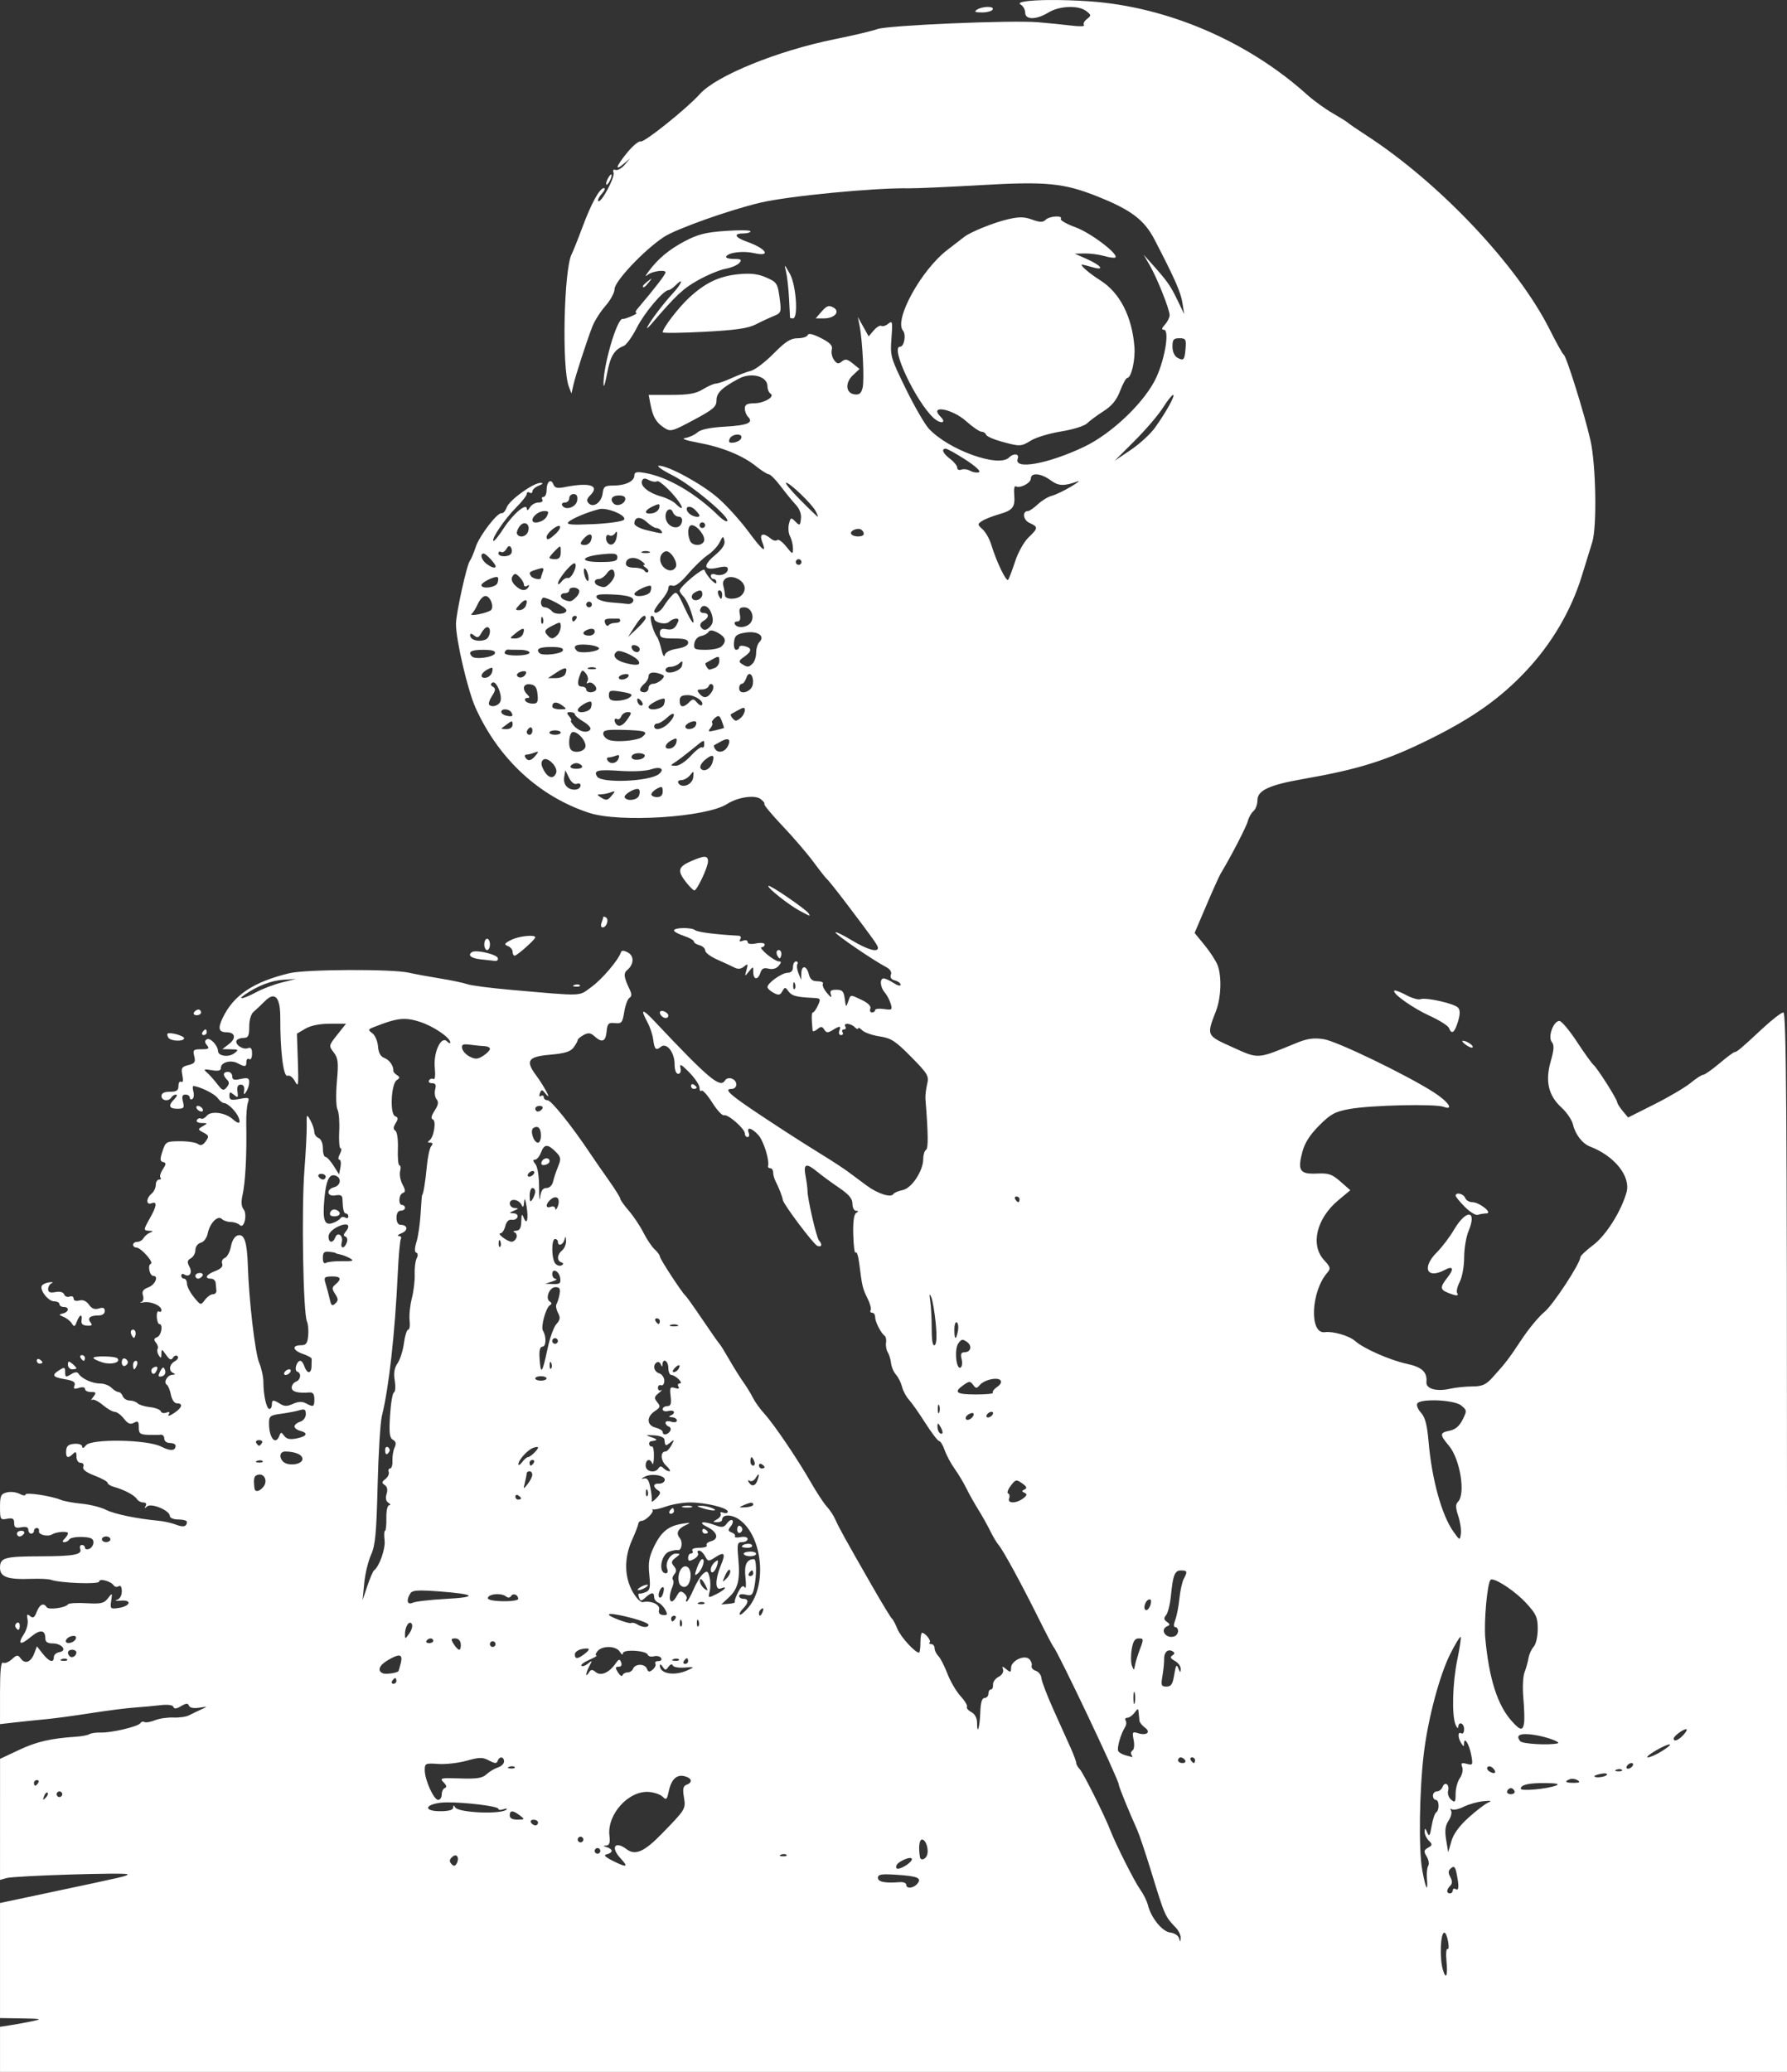 <?xml version="1.0" encoding="UTF-8"?>
<svg width="178.08mm" height="206.42mm" version="1.1" viewBox="0 0 631 731.405" xmlns="http://www.w3.org/2000/svg">
 <rect x="0" y="0" width="631" height="731.405" fill="#333333" stroke="none"/>
 <g transform="translate(978.36 -160.96)">
  <path d="m-608 160.96c-7.032 0.075-11.635 0.666-9.977 1.594 0.888 0.497 1.615 1.781 1.615 2.853 0 2.613 3.902 2.59 8.227-0.047 3.887-2.37 10.589-2.623 13.332-0.504 1.831 1.415 1.843 1.577 0.207 2.85-0.954 0.742-1.404 1.702-1 2.135 0.404 0.433-1.516 0.508-4.266 0.166s-8.15-0.884-12-1.207c-9.425-0.79-53.302 1.093-56.748 2.436-1.511 0.589-8.307 2.196-15.102 3.572-20.168 4.083-41.751 12.873-47.549 19.363-4.473 5.007-19.595 17.14-20.82 16.705-0.67-0.238-2.808 1.507-4.75 3.877-4.005 4.887-4.63 6.845-1.281 4.01l2.25-1.906-1.938 2.287c-1.065 1.257-2.503 2.067-3.197 1.801-0.778-0.298-1.051 0.066-0.711 0.951 0.6 1.562-4.466 10.983-5.402 10.047-0.315-0.315 0.244-1.475 1.242-2.578s1.341-2.008 0.76-2.008c-1.522 0-4.469 5.377-7.672 14-1.532 4.125-3.199 8.296-3.703 9.268-2.78 5.353-3.538 40.199-1.02 46.805l0.926 2.428 0.686-3c0.782-3.421 4.614-15.235 6.684-20.607 0.765-1.985 2.844-5.263 4.619-7.285 1.775-2.022 3.227-4.692 3.227-5.934 0-2.766 10.435-13.809 17.385-18.398 4.343-2.868 23.054-9.524 34.115-12.137 9.962-2.353 40.325-5.284 52.5-5.068 2.475 0.044 13.786-0.459 25.135-1.117 23.309-1.352 29.512-0.754 41.393 3.998 11.96 4.783 16.543 8.26 20.199 15.32 7.181 13.868 9.182 18.41 9.789 22.229l0.635 4-2.469-5.119c-2.409-4.996-3.635-6.718-9.172-12.881l-2.695-3 2.154 3.719c2.613 4.508 7.031 15.594 7.031 17.643 0 0.815-0.744 2.305-1.654 3.311-1.157 1.278-1.273 1.828-0.385 1.828 2.006 0 0.542 9.613-2.516 16.527-3.809 8.612-15.653 20.058-25.684 24.818-12.82 6.084-24.966 8.236-23.396 4.146 0.668-1.74-1.446-2.009-3.064-0.391-3.709 3.709-21.554-2.747-28.406-10.275-1.433-1.575-5.08-7.917-8.104-14.094-5.308-10.843-5.482-11.457-5.008-17.719 0.443-5.851 0.336-6.355-1.102-5.162-0.876 0.727-1.983 1.081-2.459 0.787-0.476-0.294-1.682 0.418-2.68 1.584l-1.815 2.119-1.912-3.42-1.912-3.422 0.602 3c1.071 5.348 1.758 19.317 1.082 22.01-0.499 1.989-1.192 2.546-2.873 2.307-3.11-0.442-3.39-4.104-0.521-6.797l2.307-2.166-2.379-1.941c-1.92-1.567-2.664-1.705-3.857-0.715-1.194 0.991-1.727 0.889-2.766-0.531-0.707-0.967-1.064-2.605-0.793-3.641 0.375-1.433-0.539-2.409-3.814-4.08-2.832-1.445-4.435-1.811-4.682-1.07-0.206 0.62-1.801 1.128-3.543 1.131-2.503 5e-3 -4.285 1.141-8.508 5.416-2.938 2.975-6.522 5.704-7.965 6.066-1.443 0.362-4.527 1.526-6.854 2.586s-4.817 1.928-5.535 1.93c-0.718 2e-3 -2.777 0.902-4.578 2-2.547 1.553-5.039 1.996-11.225 1.996h-7.951l0.615 3.25c0.851 4.492 2.005 6.489 4.812 8.328 2.292 1.502 2.791 1.371 10.463-2.731 6.972-3.727 8.059-4.666 8.059-6.963 0-2.601 1.852-4.394 7.865-7.617 4.439-2.379 10.135-0.856 10.135 2.709 0 1.048 0.478 2.2 1.06 2.561 1.729 1.069-2.213 3.396-5.811 3.432-2.451 0.024-3.25 0.474-3.25 1.832 0 0.99 0.501 2.3 1.113 2.912 2.092 2.092-0.072 3.029-8.08 3.492-5.333 0.309-8.598 0.99-9.771 2.039-0.969 0.866-2.887 1.746-4.262 1.955-1.586 0.241 0.049 0.847 4.473 1.658 8.43 1.546 15.824 4.551 20.506 8.334 1.913 1.545 3.938 2.823 4.5 2.84 0.562 0.017 2.454 1.929 4.205 4.25s4.143 5.244 5.314 6.496c1.339 1.43 2.014 3.267 1.816 4.939-0.292 2.478-0.428 2.549-1.963 1.004-1.535-1.545-1.693-1.489-2.275 0.83-0.344 1.37-0.163 3.352 0.4 4.404s1.022 2.957 1.02 4.231c-5e-3 2.232-0.091 2.206-2.41-0.686-1.323-1.65-2.743-2.666-3.154-2.258-0.411 0.408-1.396 0.202-2.189-0.457-2.745-2.279-4.212-1.836-3.152 0.951 1.704 4.483 0.335 3.467-5.01-3.721-2.871-3.861-7.669-9.135-10.664-11.721-5.708-4.928-17.393-11.295-20.73-11.295-1.074 0 1.143 1.563 4.93 3.473 6.563 3.31 20.359 14.887 19.164 16.082-0.312 0.312-1.628-0.476-2.924-1.752-8.201-8.074-18.106-13.857-26.105-15.242-2.965-0.513-3.75-0.334-3.75 0.859 0 2.054-3.142 3.58-7.367 3.58-3.039 0-3.542 0.35-3.816 2.65-0.388 3.251-3.22 5.346-4.924 3.643-0.884-0.884-0.76-1.566 0.518-2.844 3.502-3.502-0.186-4.66-9.148-2.871-2.462 0.491-3.387 0.262-3.856-0.959-0.861-2.243-2.406-0.996-2.406 1.941 0 1.343-0.476 2.439-1.059 2.439s-0.781 0.45-0.441 1-0.285 1-1.391 1-2.469 0.787-3.029 1.75c-0.591 1.015-1.031 1.217-1.049 0.479-0.055-2.31-4.853 1.72-8.203 6.891-1.739 2.684-3.364 4.679-3.609 4.434-0.76-0.76 4.013-7.784 7.994-11.766 2.083-2.083 3.787-4.263 3.787-4.846s0.45-0.781 1-0.441 1 0.128 1-0.473c0-0.6 1.012-1.499 2.25-1.996 1.434-0.576 1.678-0.926 0.672-0.967-2.498-0.1-10.992 5.991-11.98 8.592-0.493 1.298-1.29 2.243-1.772 2.102-1.457-0.429-7.934 7.996-9.223 11.996-0.664 2.061-1.577 4.217-2.029 4.791-1.11 1.411-4.918 18.708-4.918 22.338 0 5.734 4.166 23.528 6.941 29.648 8.187 18.057 22.451 31.237 40.059 37.014 10.791 3.541 41.35 1.591 48.686-3.106 3.768-2.413 9.749-3.327 11.828-1.807 1.013 0.741 1.63 1.557 1.373 1.814-0.257 0.257 2.65 3.751 6.461 7.762s8.75 9.766 10.973 12.791 4.357 5.725 4.746 6 3.57 4.282 7.07 8.902c9.473 12.507 10.863 14.467 10.863 15.32 0 1.703-3.788 0.6-9.25-2.693-3.163-1.907-5.746-3.144-5.742-2.748 8e-3 0.724 13.48 9.923 17.82 12.168 1.465 0.758 2.112 1.767 1.746 2.721-0.374 0.974 0.134 1.704 1.422 2.041 1.102 0.288 2.004 0.972 2.004 1.522s-1.109 0.271-2.465-0.617-2.931-1.615-3.5-1.615c-1.49 0-1.273 3.07 0.348 4.922 0.76 0.868 1.708 2.65 2.107 3.959 0.674 2.206 0.501 2.345-2.381 1.922-1.71-0.251-3.109-0.084-3.109 0.371 0 0.455-0.499 0.826-1.107 0.826-0.609 0-0.872-0.61-0.586-1.355 0.322-0.839-0.794-1.983-2.928-3-4.286-2.044-3.997-2.08-4.914 0.605-0.698 2.045-0.806 1.954-1.18-1-0.343-2.707-0.836-3.25-2.955-3.25-1.988 0-2.411 0.382-1.936 1.75 0.419 1.206-0.011 1.018-1.387-0.604-1.098-1.295-1.748-2.757-1.443-3.25s-0.549-0.896-1.897-0.896c-1.78 0-2.622-0.684-3.078-2.5-0.781-3.112-2.567-3.28-2.652-0.25l-0.065 2.25-0.938-2.342c-0.516-1.288-0.687-2.751-0.379-3.25 0.309-0.499 0.084-0.908-0.498-0.908-0.582 0-1.059 0.9-1.059 2 0 1.285-0.667 2-1.865 2-2.034 0-7.135 3.603-7.135 5.039 0 0.491 0.966 1.409 2.147 2.041 1.758 0.941 2.318 0.844 3.09-0.535 0.882-1.576 1.021-1.576 2.184 0.014 1.187 1.623 2.733 2.03 8.809 2.314 2.537 0.119 2.649 0.302 1.59 2.627-0.626 1.375-1.419 2.5-1.762 2.5-0.527 0-0.564 1.779-0.137 6.373 0.045 0.48 0.789 0.284 1.656-0.436 1.306-1.084 1.73-1.063 2.471 0.127 0.732 1.176 1.258 1.209 2.91 0.186 2.624-1.627 3.105-1.576 2.404 0.25-0.317 0.825-0.05 1.5 0.592 1.5 0.641 0 0.887-0.45 0.547-1s-0.115-1 0.5-1 0.84-0.45 0.5-1c-0.873-1.413 1.853-1.246 3.301 0.201 0.66 0.66 1.199 0.852 1.199 0.428 0-0.424 0.653-0.118 1.451 0.68 0.798 0.798 3.565 1.767 6.148 2.154 4.061 0.609 5.567 1.586 11.109 7.211 5.945 6.033 6.357 6.738 5.658 9.668-0.414 1.738-0.683 4.058-0.596 5.158 0.988 12.418 1.047 17.496 0.209 18.014-0.539 0.333-0.98 1.755-0.98 3.16 0 4.211-4.059 10.388-7.244 11.025-1.539 0.308-3.041 0.953-3.338 1.434-0.839 1.358-5.554-0.159-9.418-3.031-1.925-1.431-4.85-3.602-6.5-4.826s-5.7-3.877-9-5.896-9.15-5.721-13-8.225c-19.381-12.604-22.604-15.154-19.154-15.154 0.91 0 1.654-0.689 1.654-1.531 0-2.057-2.99-3.102-4.035-1.41-1.701 2.752-5.758-0.663-24.848-20.928-4.37-4.639-5.125-4.528-2.49 0.369 0.888 1.65 1.785 4.314 1.994 5.918 0.476 3.656 0.977 4.161 2.703 2.728 2.021-1.677 4.877 1.91 4.877 6.127 0 2.067 0.493 3.394 1.262 3.394 0.763 0 1.077-0.825 0.793-2.084-0.37-1.64 0.297-1.3 3.137 1.6 1.984 2.026 3.607 4.465 3.607 5.418 0 0.953 0.315 1.417 0.699 1.033s2.078 1.489 3.764 4.162 3.557 4.698 4.158 4.498c1.4-0.467 7.379 4.742 7.379 6.428 0 0.703 0.436 1.277 0.969 1.277 0.533 0 0.709-0.675 0.393-1.5-0.854-2.227 0.995-1.817 3.383 0.75 1.839 1.977 4.022 8.916 3.459 11-0.111 0.412 0.247 0.75 0.797 0.75s1 0.681 1 1.514c0 0.832 0.418 2.295 0.928 3.25 1.029 1.928 2.353 5.356 2.486 6.438 0.184 1.496 10.862 15.691 12.186 16.199 1.555 0.597 1.863-0.481 0.555-1.949-0.871-0.978-4.052-14.774-4.023-17.451 9e-3 -0.825-0.3-3.188-0.688-5.25-0.83-4.421 0.176-4.76 4.231-1.424 1.555 1.279 4.964 3.776 7.576 5.549 3.499 2.374 4.75 3.868 4.75 5.674 0 1.349 0.562 2.459 1.25 2.467 0.968 0.012 0.976 0.191 0.037 0.787-0.799 0.508-1.14 3.193-1 7.887 0.117 3.915 0.5 6.654 0.852 6.086 0.351-0.568 0.916 1.162 1.254 3.846 1.027 8.161 1.183 8.823 2.908 12.281 0.917 1.838 1.424 3.737 1.125 4.221-0.299 0.483-0.067 0.877 0.516 0.877 0.582 0 1.059 0.681 1.059 1.514 0 1.656 2.007 5.626 3.336 6.6 0.46 0.337 0.697 1.462 0.525 2.5-0.171 1.038 0.1 2.544 0.602 3.346 0.502 0.802 1.027 2.537 1.168 3.857s0.921 3.14 1.734 4.043c0.813 0.903 1.777 2.835 2.141 4.293 0.364 1.458 1.452 3.498 2.418 4.535 0.966 1.037 3.562 4.726 5.768 8.195s4.416 6.358 4.91 6.42 1.387 1.532 1.984 3.269 2.172 4.676 3.5 6.531c1.328 1.855 3.186 4.953 4.129 6.885s2.836 5.312 4.209 7.512 3.264 5.575 4.203 7.5c0.939 1.925 2.302 4.205 3.027 5.064 1.649 1.955 7.929 13.493 14.119 25.936 2.599 5.225 4.952 9.725 5.227 10 1.472 1.472 23 46.828 23 48.457 0 0.742 3.463 9.26 6.521 16.043 0.744 1.65 3.01 8.4 5.035 15 4.775 15.563 4.76 15.533 8.693 19.664 0.963 1.011 1.699 2.623 1.635 3.586-0.105 1.59-0.158 1.595-0.562 0.061-0.246-0.931-1.637-1.829-3.102-2-2.845-0.333-6.786-5.191-7.908-9.75-0.346-1.408-1.602-3.911-2.791-5.561-1.954-2.711-8.636-16.004-10.555-21-1.875-4.881-9.507-20.124-10.676-21.32-0.71-0.727-1.291-1.745-1.291-2.262s-0.856-2.846-1.902-5.178c-1.046-2.332-3.772-8.389-6.059-13.461-2.287-5.072-4.229-10.135-4.312-11.25-0.084-1.115-0.981-2.292-1.994-2.613-1.013-0.322-1.669-1.104-1.457-1.74s-0.162-1.705-0.832-2.375c-1.699-1.699-6.425 0.557-6.436 3.072-7e-3 1.629-0.223 1.694-1.67 0.5-1.425-1.176-1.593-1.16-1.17 0.119 0.282 0.854-0.397 1.948-1.588 2.559-1.144 0.586-2.018 1.827-1.941 2.758s-0.261 1.691-0.75 1.691-0.889 0.675-0.889 1.5-0.604 1.5-1.342 1.5c-0.926 0-1.399 1.609-1.525 5.193-0.188 5.321-1.133 8.247-1.133 3.51 0-1.62-0.779-3.049-2.027-3.717-1.115-0.597-1.811-1.435-1.547-1.863s-0.761-2.139-2.279-3.801-3.602-5.227-4.631-7.922c-1.029-2.694-2.466-5.494-3.193-6.221s-1.322-1.964-1.322-2.75c0-0.786-0.524-1.43-1.166-1.43-0.642 0-0.889-0.279-0.549-0.619 0.612-0.612-1.609-3.381-2.713-3.381-0.314 0-0.572 1.575-0.572 3.5s-0.228 3.5-0.508 3.5c-1.405 0-6.481-5.568-7.602-8.34-0.702-1.738-1.58-3.385-1.951-3.66-0.371-0.275-3.513-5.45-6.982-11.5-9.476-16.525-11.816-20.756-13.006-23.5-0.596-1.375-1.934-3.406-2.973-4.516-1.039-1.109-3.597-4.995-5.684-8.633-4.853-8.46-13.024-20.507-16.48-24.297-1.477-1.62-3.254-4.095-3.949-5.5-0.695-1.405-2.224-3.905-3.398-5.555-1.174-1.65-3.424-5.25-5.002-8-1.577-2.75-3.115-5.225-3.416-5.5s-2.983-4.1-5.959-8.5-5.694-8.225-6.039-8.5c-1.175-0.937-9.051-12.972-9.051-13.832 0-0.471-0.819-1.597-1.818-2.502s-2.787-3.563-3.971-5.906-3.515-5.835-5.18-7.76-3.028-3.848-3.029-4.273c-1e-3 -0.426-1.829-3.351-4.062-6.5s-5.271-7.538-6.75-9.752c-6.279-9.4-13.561-18.475-14.826-18.475-0.749 0-1.363-0.476-1.363-1.059s-0.445-0.783-0.988-0.447c-0.571 0.353-0.731-0.058-0.381-0.971 0.539-1.403 0.768-1.382 2.043 0.197 2.448 3.032-0.497-2.649-3.367-6.494-3.886-5.207-2.92-6.628 4.971-7.307 5.028-0.433 7.127-1.072 8.207-2.5 0.798-1.055 1.467-2.242 1.484-2.635s0.969-1.215 2.115-1.828c1.639-0.877 2.455-0.778 3.828 0.465 2.658 2.406 3.93 1.907 4.275-1.672 0.274-2.842 0.641-3.216 2.932-2.982 2.368 0.242 2.684-0.139 3.297-3.969 0.373-2.331 1.2-4.56 1.836-4.953 0.86-0.532 0.871-1.308 0.043-3.029-2.01-4.181-2.194-5.655-0.844-6.775 2.411-2.001 2.534-4.978 0.256-6.197-1.492-0.799-2.217-0.813-2.471-0.051-0.926 2.779-6.658 9.501-10.432 12.234-4.655 3.372-2.186 3.284-28.305 1.008-7.15-0.623-14.125-1.526-15.5-2.008-1.375-0.481-5.65-1.381-9.5-2-3.85-0.619-8.918-1.553-11.264-2.076-5.943-1.325-36.196-1.191-41.971 0.186-12.728 3.034-19.759 7.72-23.613 15.736-1.807 3.759-1.447 5.127 1.348 5.127 3.031 0 3.492 2.118 0.895 4.115l-2.394 1.842 3 0.053c2.748 0.05 2.849 0.17 1.203 1.418-1.982 1.503-5.684 0.991-5.734-0.793-0.056-1.987-2.795-4.859-3.951-4.144-0.813 0.503-0.798 1.07 0.057 2.1 0.966 1.164 0.62 1.41-1.971 1.41-2.837 0-3.082 0.239-2.525 2.457 0.518 2.063 0.186 2.565-2.078 3.133-2.353 0.59-2.622 1.048-2.113 3.594 0.359 1.796 0.204 2.683-0.402 2.309-0.542-0.335-0.984 0.317-0.984 1.449 0 1.621-0.638 2.059-3 2.059-2 0-3 0.5-3 1.5 0 1.681 2.545 2.045 3.5 0.5 0.34-0.55 1.074-1 1.631-1 0.557 0 0.306 0.708-0.559 1.572-2.281 2.281-1.934 3.428 1.037 3.428 2.283 0 2.53-0.312 1.98-2.5-0.463-1.845-0.23-2.5 0.891-2.5 0.835 0 1.52 0.478 1.52 1.061 0 0.582 0.408 0.806 0.906 0.498 0.498-0.308 0.67-1.459 0.383-2.559-0.287-1.099-0.312-2-0.055-2 1.988 0 7.513 2.689 8.572 4.172 0.719 1.006 1.751 1.828 2.293 1.828 1.35 0 4.443 3.118 5.209 5.25 0.757 2.107-0.09 2.244-2.231 0.361-2.599-2.286-7.569-2.928-9.031-1.166-0.7 0.843-1.64 1.305-2.09 1.027-0.45-0.278-1.102-0.047-1.447 0.512-0.355 0.574 0.378 1.03 1.682 1.047 2.168 0.029 2.193 0.099 0.408 1.135-1.837 1.067-1.829 1.143 0.262 2.262 1.927 1.031 2.011 1.367 0.76 3.078-1.01 1.382-1.784 1.64-2.762 0.924-0.747-0.547-3.607-0.979-6.354-0.961-4.812 0.031-5.036 0.159-6.143 3.531-0.932 2.84-0.889 3.561 0.223 3.82 1.139 0.265 1.12 0.702-0.111 2.58-0.815 1.243-1.179 2.561-0.811 2.93 0.369 0.369 0.146 0.67-0.496 0.67-0.642 0-1.168 0.846-1.168 1.879 0 1.033-0.675 2.436-1.5 3.121-1.962 1.628-1.962 4.116 0 3.363 2.046-0.785 1.883 0.895-0.5 5.137-2.434 4.334-2.442 4.481-0.25 4.58 1.393 0.063 1.444 0.195 0.25 0.646-0.825 0.312-1.859 1.177-2.299 1.922s-1.452 1.352-2.25 1.352-1.451 0.45-1.451 1 0.51 1 1.135 1c1.616 0 6.358 5.336 5.111 5.752-1.214 0.405-0.426 4.248 0.871 4.248 2 0 0.694 3.123-1.684 4.027-1.918 0.729-2.414 1.46-1.959 2.893 0.362 1.141 0.085 2.094-0.684 2.353-0.71 0.24-0.268 0.265 0.98 0.057 2.553-0.425 6.229 1.207 6.229 2.766 0 0.563-0.401 0.775-0.893 0.471s-0.829 0.568-0.75 1.94 0.48 2.494 0.893 2.494c1.424 1e-3 0.746 4.065-0.775 4.648-1.151 0.442-1.253 0.915-0.414 1.926 0.611 0.737 0.878 1.717 0.592 2.18s-0.107 1.496 0.398 2.295c0.739 1.169 0.921 1.068 0.934-0.52 0.014-1.822 0.141-1.795 1.645 0.352 1.248 1.782 1.819 2.014 2.445 1 0.45-0.728 1.175-0.963 1.613-0.525 0.438 0.438 0.013 1.233-0.945 1.77-2.026 1.134-2.3 3.483-0.492 4.213 0.789 0.319 0.645 0.534-0.393 0.584-1.809 0.087-3.257 2.713-1.943 3.525 0.455 0.281 1.099 1.872 1.432 3.533 0.355 1.776 1.232 3.019 2.129 3.019 2.321 0 1.826 1.575-1.098 3.49-1.491 0.977-2.283 1.169-1.836 0.445 0.552-0.894 0.31-1.091-0.812-0.66-0.88 0.338-1.762 0.126-1.961-0.471-0.199-0.597-1.899-1.253-3.779-1.459-1.88-0.206-3.861-0.818-4.402-1.359-0.542-0.542-1.809-0.986-2.816-0.986s-2.092-0.675-2.408-1.5c-0.317-0.825-1.009-1.5-1.539-1.5s-1.64-0.675-2.465-1.5-2.622-1.5-3.994-1.5c-2.73 0-6.45-1.667-7.582-3.398-0.515-0.788-1.296-0.743-2.75 0.158-1.786 1.107-2.031 1.014-2.031-0.76 0-1.767-0.248-1.862-2-0.768-2.904 1.813-2.489 2.51 1.939 3.258 2.991 0.505 3.796 1.035 3.348 2.203-0.46 1.198-0.113 1.387 1.562 0.855 1.284-0.408 2.15-0.253 2.15 0.385 0 0.587 0.956 1.066 2.123 1.066 1.865 0 1.96 0.212 0.783 1.75-0.737 0.962-0.955 1.427-0.484 1.029 0.471-0.397 2.179 0.39 3.795 1.75 1.616 1.36 3.544 2.471 4.287 2.471 0.743 0 2.2 1.079 3.236 2.397 1.429 1.817 2.292 2.166 3.572 1.449 1.39-0.778 1.688-0.494 1.688 1.605 0 2.186 0.464 2.566 3.25 2.668 1.788 0.065 3.812 0.046 4.5-0.043s1.25 0.532 1.25 1.381c0 0.877 0.864 1.543 2 1.543 1.1 0 2 0.424 2 0.941 0 1.879-1.828 1.991-5.129 0.316-4.934-2.503-24.716-2.823-26.535-0.43-0.755 0.993-1.286 1.181-1.305 0.463-0.018-0.698-1.196-1.121-2.785-1-2.078 0.158-2.788 0.761-2.894 2.459-0.157 2.506 0.648 2.852 2.449 1.051 0.933-0.933 1.199-0.711 1.199 1 0 1.268 0.622 2.199 1.469 2.199 0.844 0 1.243 0.592 0.936 1.393-0.362 0.944 0.937 1.955 4.031 3.137 2.511 0.959 4.564 2.103 4.564 2.541 0 0.438 1.012 1.079 2.25 1.426 3.607 1.01 7.187 2.902 8.051 4.254 0.44 0.688 1.478 1.25 2.309 1.25 0.917 0 1.232 0.49 0.803 1.25-0.522 0.924-0.394 0.965 0.49 0.152 1.453-1.336 8.015 1.387 8.066 3.348 0.019 0.715 1.315 1.25 3.031 1.25 1.65 0 3 0.376 3 0.834 0 1.686-1.27 2.014-3.852 0.992-1.456-0.576-4.223-1.195-6.148-1.377-7.852-0.742-15.68-2.375-18.652-3.891-1.734-0.884-5.559-1.839-8.5-2.123-2.941-0.284-6.248-0.893-7.348-1.353-3.392-1.419-12.5-2.784-12.5-1.873 0 0.474-0.943 0.358-2.094-0.258-1.151-0.616-3.176-0.848-4.5-0.516-2.106 0.529-2.406 1.179-2.406 5.201 0 4.365 0.127 4.573 2.5 4.119 1.985-0.379 2.5-0.07 2.5 1.5s0.515 1.879 2.5 1.5c1.676-0.32 2.5-0.03 2.5 0.883 0 0.749 0.45 1.361 1 1.361s1-0.45 1-1 0.45-1 1-1 0.887 0.503 0.75 1.117c-0.283 1.264 3.104 2.092 4.65 1.137 1.524-0.942 5.6-1.222 5.6-0.385 0 0.402-0.539 1.272-1.199 1.932-0.864 0.864-0.88 1.199-0.059 1.199 0.628 0 1.415-0.445 1.752-0.99 0.337-0.545 2.388-0.921 4.559-0.836 3.014 0.118 3.947 0.564 3.947 1.885 0 0.951-0.675 1.988-1.5 2.305-0.825 0.317-1.5 0.138-1.5-0.395 0-0.533-0.499-0.969-1.107-0.969-0.609 0-0.864 0.632-0.568 1.402 0.767 1.998-2.263 2.566-13.824 2.598-12.952 0.035-14.5 0.466-14.5 4.037 0 3.299 2.674 4.232 11.225 3.916 2.902-0.107 5.95 0.046 6.775 0.342 3.264 1.168 17 1.673 17 0.625 0-1.243 4.179-0.15 5.139 1.344 0.351 0.546 1.139 0.685 1.75 0.307 0.702-0.434 1.111 0.23 1.111 1.799 0 1.498-0.695 2.697-1.75 3.018-0.963 0.292-0.334 0.41 1.397 0.262 4.119-0.353 3.398 1.971-0.803 2.588-2.855 0.419-3 0.28-2.59-2.516 0.424-2.888 0.395-2.908-1.16-0.887-1.363 1.771-2.463 2.02-7.594 1.721-3.3-0.193-6.225-0.017-6.5 0.391-0.833 1.236-6.88 2.059-7.519 1.023-1.057-1.71-2.503-1.037-3.522 1.641-0.774 2.037-1.287 2.365-2.338 1.492-1.079-0.895-1.256-0.642-0.889 1.279 0.252 1.319-0.319 3.588-1.272 5.041-2.407 3.673-1.302 4.158 2.393 1.049 3.264-2.747 5.146-2.577 5.146 0.465 0 1.291 0.754 1.814 2.613 1.814 3.261 0 5.261 2.601 2.361 3.07-1.086 0.176-1.975 0.963-1.975 1.75 0 2.2-1.638 1.704-3.908-1.182l-2.057-2.611-0.953 2.506c-1.184 3.114-3.215 3.893-4.742 1.818-1.045-1.419-1.358-1.394-3.186 0.26-1.115 1.009-2.507 1.539-3.092 1.178-0.726-0.449-1.062 2.883-1.062 10.521v11.176l5.75-0.652c3.163-0.359 7.97-0.855 10.684-1.103 2.714-0.249 9.689-1.193 15.5-2.1 5.811-0.907 12.816-1.804 15.566-1.994 2.75-0.19 6.881-0.568 9.178-0.838 2.577-0.303 4.317-0.066 4.545 0.617 0.255 0.765 1.089 0.679 2.703-0.279 1.777-1.055 2.441-1.097 2.775-0.176 0.273 0.752 1.646 1.028 3.619 0.727 3.058-0.467 3.084-0.442 0.68 0.643-1.375 0.62-3.309 1.546-4.297 2.061s-3.463 0.861-5.5 0.77-4.978 0.344-6.537 0.969c-1.559 0.625-3.214 0.901-3.68 0.613-0.466-0.288-1.103-0.111-1.414 0.393-0.741 1.199-10.128 3.433-13.963 3.324-1.65-0.047-3.474 0.211-4.055 0.572-0.58 0.361-2.63 0.761-4.555 0.889-9.097 0.603-14.024 1.737-20.244 4.66l-6.746 3.17-4e-3 21.367-6e-3 21.367 2.25-0.646c2.873-0.825 42.75-2.073 42.75-1.338 0 0.591-0.418 0.69-27.25 6.375l-17.75 3.76v40.616l7.75 0.121c6.867 0.106 7.294 0.216 3.75 0.965-2.2 0.465-5.688 1.107-7.75 1.426l-3.75 0.58v15.908h631v-187c0-151.65-0.243-187-1.285-187-0.707 0-4.061 2.587-7.453 5.75-7.473 6.967-8.994 8.25-9.789 8.25-0.337 0-2.748 1.8-5.357 4s-5.174 4-5.701 4-2.523 1.291-4.436 2.867c-1.913 1.576-7.668 4.968-12.787 7.539l-9.307 4.674-1.908-2.289c-1.05-1.259-1.925-2.649-1.943-3.088-0.045-1.093-6.941-11.964-8.375-13.203-0.636-0.55-3.299-4.263-5.916-8.25s-5.375-7.25-6.129-7.25c-2.103 0-4.147 5.653-2.682 7.418 0.906 1.091 0.824 2.634-0.354 6.748-2.027 7.084-0.872 12.134 3.744 16.363 1.898 1.738 3.749 4.469 4.113 6.066 0.786 3.447 3.317 6.716 5.99 7.74 8.739 3.346 14.498 10.608 12.883 16.242-1.93 6.731-7.254 15.146-11.705 18.5-2.498 1.883-4.555 3.822-4.572 4.311-0.08 2.29-9.729 16.974-12.742 19.391-1.866 1.496-5.44 5.805-7.941 9.572-4.729 7.122-5.693 8.38-10.377 13.543-2.313 2.55-3.59 3.111-7.143 3.131-2.38 0.013-5.903 0.38-7.828 0.816-4.797 1.087-8.546 0.019-8.326-2.369 0.324-3.521-1.569-5.284-6.902-6.428-5.941-1.274-15.278-5.387-18.271-8.049-2.093-1.862-7.802-3.532-10.688-3.127-5.568 0.781-4.946-14.368 0.863-21.008 1.264-1.445 1.131-1.966-1.121-4.396-4.95-5.341-2.743-14.698 4.99-21.162l4.244-3.549-3.477-3.051c-2.99-2.625-4.165-3.022-8.406-2.828-5.952 0.272-6.81-1.047-5.025-7.719 0.834-3.12 2.687-6.01 5.938-9.26 4.061-4.061 5.571-4.879 10.754-5.818 7.445-1.35 30.121-1.871 33.172-0.762 3.872 1.407 1.597-1.891-3.582-5.191-9.748-6.213-34.206-18.009-38.756-18.691-3.613-0.542-5.804-0.226-9.781 1.408-13.871 5.7-13.073 5.65-22.408 1.445-9.293-4.185-9.237-4.064-5.856-12.787 1.814-4.68 2.084-12.197 0.58-16.152-0.582-1.531-2.649-4.724-4.594-7.098l-3.535-4.316 4.144-9.717c2.279-5.344 4.552-10.392 5.051-11.217 3.632-6.005 9.098-16.566 9.592-18.535 0.329-1.31 1.227-2.905 1.998-3.545 0.771-0.64 1.402-2.373 1.402-3.85 0-3.435 4.213-5.396 16-7.453 19.895-3.472 29.726-6.573 45.166-14.244 14.925-7.415 24.539-14.23 33.568-23.797 9.137-9.681 16.006-21.341 19.779-33.576 1.442-4.675 3.111-10.075 3.709-12 1.71-5.499 1.323-27.338-0.637-36-2.059-9.101-8.514-29.777-9.428-30.197-0.362-0.166-2.572-4.128-4.912-8.803-11.314-22.605-38.893-51.825-64.746-68.6-3.3-2.141-6.225-4.142-6.5-4.445-0.275-0.303-2.722-1.835-5.438-3.404s-6.765-4.501-9-6.514c-20.955-18.874-49.239-31.027-76.744-32.975-5.143-0.364-10.238-0.504-14.457-0.459zm-21.57 2.436c-1.226 0-2.799 0.32-3.791 0.961-1.141 0.738-0.737 0.975 1.691 0.986 1.755 8e-3 3.469-0.436 3.809-0.986 0.396-0.641-0.483-0.961-1.709-0.961zm-132.99 59.16c-0.175 4e-3 -0.47 0.285-0.803 0.801-0.533 0.825-0.969 1.95-0.969 2.5s0.436 0.325 0.969-0.5 0.969-1.95 0.969-2.5c0-0.206-0.061-0.303-0.166-0.301zm156.91 14.826c-1.277 0.078-2.828 0.492-3.512 1.176-0.934 0.934-1.99 0.915-4.758-0.086-2.849-1.03-4.593-1.042-8.75-0.062-4.884 1.151-12.968 4.426-15.191 6.154-0.55 0.428-3.25 2.509-6 4.627-9.236 7.112-18.862 24.615-15.66 28.473 1.217 1.467 0.441 5.693-1.045 5.693-3.509 0 5.507 19.177 11.791 25.08 2.392 2.247 4.86 1.967 2.598-0.295-4.39-4.39 3.912-3.015 8.953 1.482 2.302 2.053 4.75 3.732 5.441 3.732s1.412 0.471 1.603 1.045c0.191 0.574 2.592 1.658 5.334 2.41 6.716 1.842 6.966 1.831 10.658-0.414 1.772-1.077 6.555-2.497 10.629-3.154 4.093-0.66 8.144-1.927 9.053-2.83 0.905-0.899 3.51-2.83 5.791-4.291 2.991-1.916 4.632-3.926 5.887-7.211 0.957-2.505 2.093-4.555 2.525-4.555 1.415 0 2.878-6.402 2.514-11-0.844-10.663-5.159-19.075-12.004-23.402-4.001-2.529-7.528-5.598-6.434-5.598 0.208 0 1.846 0.423 3.641 0.938 4.519 1.296 3.144-0.605-2.139-2.955l-4.137-1.84 3.508-0.07c1.929-0.039 5.049 0.372 6.934 0.912 1.885 0.541 3.645 0.766 3.91 0.5 1.183-1.183-8.724-8.694-14.01-10.621-3.191-1.163-5.56-2.51-5.264-2.99 0.412-0.667-0.59-0.925-1.867-0.848zm-110.28 4.875c-1.586-0.025-3.773 0.044-6.18 0.213-7.103 0.498-9.842 1.193-14.553 3.686-5.513 2.917-9.492 6.258-12.736 10.701-1.291 1.767-1.286 1.876 0.039 0.928 1.622-1.161 6-1.678 6-0.709 0 0.774-3.514 5.342-10.021 13.031-0.582 0.688-0.702 1.28-0.268 1.314 0.434 0.035-0.336 0.555-1.711 1.156-1.375 0.601-2.789 1.039-3.143 0.973-1.997-0.374-7.081 17.238-6.729 23.307 0.064 1.1 0.624-0.74 1.244-4.09 1.12-6.049 2.556-8.427 5.84-9.67 0.942-0.357 3.033-3.256 4.648-6.443 2.701-5.331 9.431-13.297 11.234-13.297 0.419 0 1.49-0.729 2.381-1.619 3.076-3.076 2.406-0.809-0.783 2.65-3.473 3.766-7.885 9.576-9.09 11.969-0.415 0.825 0.207 0.375 1.383-1 8.725-10.202 11.205-12.53 16.514-15.496 3.3-1.844 7.672-3.659 9.715-4.033 2.043-0.374 4.236-1.307 4.873-2.074 0.95-1.144 0.585-1.397-2.023-1.397-1.75 0-2.941-0.39-2.644-0.869 0.897-1.452 5.982-2.054 9.893-1.172 6.185 1.395 4.275-1.61-2.562-4.031-4.304-1.524-4.903-2.928-1.25-2.928 1.375 0 2.5-0.338 2.5-0.75 6e-5 -0.206-0.984-0.325-2.57-0.35zm14.748 12.609c-0.087 0.084 0.067 0.764 0.371 1.99 0.409 1.65 0.89 5.925 1.068 9.5 0.179 3.575 0.337 6.612 0.354 6.75s0.479 0.25 1.029 0.25c1.952 0 1.132-11.769-1.098-15.752-1.102-1.968-1.613-2.847-1.725-2.738zm-13.582 2.715c-0.877 0.012-1.822 0.073-2.857 0.176-6.783 0.675-11.684 3.006-17.377 8.271-3.809 3.522-9.361 10.771-9.361 12.221 0 0.337 6.595 0.263 14.656-0.164 11.174-0.592 15.51-1.215 18.25-2.629 1.977-1.02 4.819-2.344 6.318-2.943 2.513-1.004 2.685-1.425 2.191-5.373-0.783-6.261-0.973-6.567-5.123-8.338-2.045-0.873-4.066-1.257-6.697-1.221zm-33.596 1.775c-0.052-0.052-0.457 0.251-1.25 0.873-0.963 0.755-1.75 1.542-1.75 1.75 0 0.823 0.821 0.293 2.127-1.373 0.622-0.793 0.925-1.198 0.873-1.25zm62.699 9.68c-0.761 0.054-1.474 0.627-2.549 1.863l-2.137 2.457h2.871c3.868 0 5.978-2.466 3.324-3.887-0.579-0.31-1.053-0.466-1.51-0.434zm123.76 11.32c2.192 0 2.426 0.377 2.182 3.484-0.334 4.242-0.672 4.639-2.898 3.393-1.042-0.583-1.742-2.161-1.742-3.926 0-2.467 0.404-2.951 2.459-2.951zm-2.227 20.002c0.902-2e-3 -2.467 6.094-6.387 11.559-1.602 2.233-5.466 5.78-8.588 7.883l-5.676 3.822 7.066-7.051c3.886-3.879 8.368-9.113 9.959-11.631 1.591-2.518 3.222-4.581 3.625-4.582zm-154.05 14.02c1.023-0.079 1.881 0.304 1.576 1.228-0.226 0.688-1.386 1.395-2.578 1.57-1.621 0.239-2.017-0.076-1.566-1.25 0.356-0.928 1.546-1.47 2.568-1.549zm73.787 4.979c0.531 0 3.679 1.754 6.994 3.897 3.51 2.268 5.482 4.105 4.723 4.396-0.717 0.275-2.092 0.058-3.055-0.48-0.963-0.539-2.398-0.73-3.189-0.426-0.792 0.304-1.439-2e-3 -1.439-0.68 0-0.677-1.125-2.077-2.5-3.109-2.552-1.917-3.268-3.598-1.533-3.598zm31.775 9.053c1.356-0.038 3.322 0.675 5.223 2.08 2.798 2.069 4.709 2.148 9.535 0.4 1.1-0.398 0.032 0.449-2.373 1.883-2.405 1.434-5.423 2.873-6.709 3.195-1.286 0.323-3.504 1.667-4.93 2.988-1.425 1.321-2.969 2.4-3.432 2.4-2.197 0-1.851 3.137 0.463 4.191 3.137 1.429 3.108 1.835-0.373 5.17-1.575 1.509-3.683 5.288-4.705 8.435-1.019 3.137-2.129 6.051-2.467 6.475-0.66 0.827-4.161-6.467-5.953-12.4-0.603-1.996-1.979-4.427-3.059-5.404-1.852-1.676-1.865-1.843-0.213-2.938 0.963-0.638 3.645-1.704 5.959-2.371 4.976-1.433 5.798-2.499 5.41-7.006-0.16-1.857 0.085-3.153 0.545-2.881 1.449 0.857 5.336-1.137 5.336-2.738 0-0.966 0.687-1.45 1.742-1.48zm-138.23 1.508c0.382-0.048 0.897 0.124 1.609 0.506 1.056 0.565 2.356 0.758 2.887 0.43 0.88-0.544 6.361 4.834 8.293 8.137 1.075 1.838 0.204 1.729-1.742-0.217-0.871-0.871-3.181-2.025-5.135-2.564-4.361-1.204-7.422-3.692-6.736-5.479 0.19-0.495 0.442-0.764 0.824-0.812zm50.068 1.439c1.314 0 9.035 7.413 10.424 10.008 0.587 1.096 0.924 1.992 0.75 1.992s-2.988-2.7-6.254-6-5.479-6-4.92-6zm-75.01 4c1.056 0 1.465 0.737 1.25 2.25-0.341 2.404-4.118 3.697-5.285 1.809-0.359-0.581 0.049-1.059 0.906-1.059 0.857 0 1.559-0.675 1.559-1.5s0.707-1.5 1.57-1.5zm15.955 0.5c1.698 0 2.431 0.489 2.238 1.49-0.312 1.618-2.933 2.508-4.062 1.379-1.48-1.48-0.596-2.869 1.824-2.869zm14.096 3.131c0.316 0.071 0.319 0.454 0.18 1.185-0.177 0.927-1.329 1.828-2.561 2.004-3.018 0.431-2.826-1.04 0.328-2.504 1.109-0.515 1.737-0.756 2.053-0.686zm10.76 0.869c0.564 0.014 1.313 0.337 2.039 1.062 0.869 0.869 1.58 1.774 1.58 2.01 0 1.02-2.857 0.305-3.926-0.982-1.058-1.275-0.633-2.113 0.307-2.09zm-30.521 0.736c3.326 0.135 8.641 2.664 7.422 3.883-0.59 0.59-5.499 1.269-10.91 1.51-7.657 0.341-9.572 0.173-8.637-0.762 1.197-1.197 6.889-3.575 10.846-4.531 0.369-0.089 0.804-0.119 1.279-0.1zm23.6 0.176c0.438-0.018 0.876 0.296 1.156 1.025 0.33 0.86 1.258 1.562 2.064 1.562 0.855 0 1.328 0.727 1.133 1.74-0.701 3.64-5.812 1.986-5.812-1.881 0-1.47 0.73-2.418 1.459-2.447zm-44.223 0.588c1.525 0 1.653 0.338 0.764 2-1.024 1.913-5 2.868-5 1.201 0-1.424 2.352-3.201 4.236-3.201zm33.428 2.453c0.771 0.039 1.735 0.514 2.725 1.443 1.232 1.158 2.748 2.103 3.367 2.103s1.404 0.45 1.744 1c0.704 1.139 0.542 1.131-5.25-0.262-2.337-0.562-4.25-1.606-4.25-2.32 0-1.346 0.673-2.015 1.664-1.965zm22.336 1.547c0.55 0 1 0.45 1 1s-0.45 1-1 1-1-0.45-1-1 0.45-1 1-1zm-62.904 0.309c1.158-0.105 2.036 1.187 1.33 3.025-0.677 1.765-2.949 2.247-3.834 0.814-0.29-0.469 0.103-1.706 0.873-2.75 0.52-0.705 1.104-1.042 1.631-1.09zm59.182 0.691c1.883 0 4.949 3.967 4.324 5.596-0.732 1.908-4.242 1.784-4.994-0.176-1.02-2.658-0.679-5.42 0.67-5.42zm-47.008 0.246c0.179-0.019 0.321 0.013 0.414 0.105 0.369 0.369-0.29 1.566-1.465 2.66-2.307 2.149-3.219 2.474-3.219 1.145 0-1.176 3.018-3.775 4.269-3.91zm105.63 1.065c0.443-0.024 0.866 0.046 1.189 0.246 0.5 0.309 0.91 0.986 0.91 1.504 0 1.198-3.7 1.236-4.436 0.045-0.498-0.806 1.007-1.723 2.336-1.795zm-85.189 0.992c0.198-7e-3 0.216 0.517 0.082 1.619-0.298 2.46-1.857 3.682-3.106 2.434-1.137-1.137-0.774-3.526 0.424-2.785 0.612 0.378 1.532 0.067 2.045-0.691 0.254-0.376 0.436-0.572 0.555-0.576zm-9.484 0.99c0.709-0.043 0.973 0.744 0.428 2.164-0.326 0.849-1.281 1.543-2.123 1.543-1.942 0-1.936-0.736 0.018-2.689 0.667-0.667 1.252-0.992 1.678-1.018zm46.988 0.92c0.228-0.077 0.368 0.358 0.57 1.254 0.309 1.363-0.706 2.931-3.311 5.117-4.439 3.727-4.018 5.554 1.02 4.418 2.602-0.587 3.506-0.458 3.506 0.498 0 1.599-2.496 2.632-4.5 1.863-0.825-0.317-1.5-0.078-1.5 0.531s0.45 1.105 1 1.105 0.985 0.562 0.967 1.25c-0.034 1.285-3.508-2.377-4.188-4.414-0.372-1.115-8.779 5.879-8.779 7.303 0 0.396 0.608 1.326 1.35 2.068s1.912 3.054 2.6 5.139c1.956 5.928 0.718 5.201-2.285-1.342-2.605-5.675-2.804-5.859-4.445-4.133-0.945 0.993-2.2 2.639-2.789 3.658-1.147 1.983-3.43 3.184-3.428 1.805 6.7e-4 -0.458 1.126-2.14 2.5-3.738s2.498-3.559 2.498-4.357c0-0.868 0.592-1.223 1.475-0.885 0.94 0.361 2.923-1.143 5.469-4.144 2.197-2.59 5.332-5.592 6.965-6.674 1.633-1.082 3.522-3.107 4.199-4.5 0.561-1.155 0.879-1.745 1.107-1.822zm-75.35 3.189c0.193 0.024 0.378 0.182 0.557 0.471 0.384 0.621 0.418 1.577 0.078 2.127-0.824 1.333-4.5 1.286-4.5-0.059 0-0.582 0.423-0.798 0.939-0.479 0.516 0.319 1.354-0.163 1.861-1.07 0.393-0.703 0.742-1.031 1.064-0.99zm17.885 0.16c0.25 0.062 0.25 0.688 0.25 1.938 0 1.833-0.533 2.5-2 2.5-1.1 0-2-0.225-2-0.5s0.9-1.4 2-2.5c1-1 1.5-1.5 1.75-1.438zm30.25 1.568c0.453 0 0.906 0.068 1.25 0.207 0.688 0.277 0.125 0.506-1.25 0.506s-1.938-0.228-1.25-0.506c0.344-0.139 0.797-0.207 1.25-0.207zm7.418 0.084c1.769 0.205 4.083 4.167 3.141 5.691-1.665 2.693-6.028-0.224-5.379-3.596 0.189-0.983 1.04-1.922 1.893-2.086 0.112-0.022 0.228-0.023 0.346-0.01zm-64.641 0.785c0.806 0 4.223 3.651 4.223 4.512 0 0.865-1.453 0.462-3.25-0.902-1.779-1.351-2.388-3.609-0.973-3.609zm44.729 0.051c2.014-0.053 2.494 0.308 2.494 1.322 0 1.328-1.139 1.627-6.199 1.627-7.577 0-6.748-2.01 1.141-2.768 1.051-0.101 1.893-0.164 2.564-0.182zm8.076 1.5c0.863 0.022 1.832 0.328 2.723 0.951 1.178 0.825 1.703 1.506 1.168 1.514-0.535 8e-3 -0.311 0.434 0.498 0.945 0.809 0.512 1.193 1.211 0.852 1.553-0.342 0.342-0.919 0.141-1.281-0.445-0.363-0.587-1.982-1.068-3.6-1.068-1.847 0-2.941-0.518-2.941-1.393 0-1.349 1.144-2.094 2.582-2.057zm58.418 0.449c0.55 0 1 0.45 1 1s-0.45 1-1 1-1-0.45-1-1 0.45-1 1-1zm-79.242 1.455c0.086-0.015 0.157-7e-3 0.213 0.027 1.132 0.7-1.204 5.589-2.471 5.172-0.55-0.181-1.549 0.387-2.219 1.26-0.67 0.873-1.232 1.18-1.25 0.682-0.051-1.45 4.434-6.915 5.727-7.141zm-11.283 1.715c0.526 0.021 0.516 0.415 0.178 1.297-0.358 0.933-0.652 1.885-0.652 2.115 0 0.894-2.918 0.36-3.541-0.648-0.8-1.295-0.609-1.484 2.443-2.424 0.748-0.231 1.256-0.353 1.572-0.34zm14.957 0.123c0.291-0.026 0.74 0.672 1.068 1.707 0.375 1.183 0.459 2.377 0.184 2.652s-0.808-0.469-1.184-1.652-0.457-2.375-0.182-2.65c0.034-0.034 0.072-0.053 0.113-0.057zm9.543 0.367c0.613-0.03 1.025 0.631 1.025 1.936 0 0.694-0.706 1.97-1.57 2.834-1.64 1.64-2.114 1.742-4.18 0.908-1.714-0.692-1.578-2.338 0.193-2.338 0.794 0 2.072-0.896 2.84-1.992 0.617-0.881 1.215-1.324 1.691-1.348zm-34.018 1.57c0.356 0.03 0.788 0.372 1.453 1.037 0.875 0.875 1.59 2.099 1.59 2.721 0 0.622 0.519 0.81 1.154 0.418 0.715-0.442 0.883-0.276 0.441 0.439-0.991 1.604-2.789 1.347-4.789-0.686-1.09-1.107-1.391-2.213-0.842-3.102 0.357-0.577 0.636-0.859 0.992-0.828zm-6.65 1.066c0.205-2e-3 0.361 0.036 0.447 0.123 0.272 0.272 0.226 1.188-0.1 2.037-0.608 1.584-5.654 2.214-5.654 0.705 0-0.895 3.874-2.854 5.307-2.865zm82.877 0.021c0.86 0.019 1.823 0.294 2.754 0.875 2.308 1.442 2.672 3.799 0.863 5.607-1.581 1.581-5.797 1.544-5.814-0.051-8e-3 -0.688-0.274-2.218-0.592-3.402-0.504-1.879 0.896-3.072 2.789-3.029zm-28.809 3.055c0.201-0.01 0.348 0.018 0.426 0.096 0.246 0.246 0.179 1.14-0.146 1.988-0.586 1.527-5.662 2.24-5.646 0.793 8e-3 -0.807 3.964-2.805 5.367-2.877zm-26.936 0.652c0.767-0.018 1.629 0.276 2.012 0.895 0.313 0.506-0.144 1.631-1.014 2.5-1.649 1.649-2.12 1.752-4.188 0.918-1.741-0.703-1.566-2.338 0.25-2.338 0.825 0 1.5-0.45 1.5-1 0-0.628 0.672-0.957 1.439-0.975zm51.592 0.975c0.533 0 0.969 0.675 0.969 1.5s-0.176 1.5-0.393 1.5c-0.216 0-0.652-0.675-0.969-1.5-0.317-0.825-0.14-1.5 0.393-1.5zm-6.727 0.082c0.472 0.08 0.695 0.516 0.695 1.312 0 1.77-2.72 2.868-3.596 1.451-0.363-0.587-0.039-1.461 0.719-1.941 0.991-0.628 1.71-0.902 2.182-0.822zm-34.154 1.324c0.729-0.017 1.637-2e-3 2.746 0.039 6.056 0.226 8.515 1.081 7.561 2.625-0.316 0.512-1.111 0.849-1.766 0.75s-3.289-0.347-5.854-0.551c-2.669-0.212-4.881-0.942-5.174-1.705-0.296-0.772 0.298-1.108 2.486-1.158zm-41.738 0.594c1.697 0 3.183 3.832 1.938 4.996-0.467 0.437-2.425 1.095-4.35 1.461-1.925 0.366-3.04 0.301-2.478-0.145 0.561-0.446 1.564-2.05 2.228-3.562 0.665-1.512 1.862-2.75 2.662-2.75zm20.449 0.605c1.433-0.151 8.139 3.431 8.139 4.463 0 1.422-3.966 1.68-5.086 0.33-0.638-0.768-1.78-1.398-2.537-1.398-1.413 0-1.887-2.154-0.729-3.312 0.045-0.045 0.117-0.072 0.213-0.082zm-6.354 0.881c0.556-0.065 0.67 0.606 0.146 1.971-0.326 0.849-1.35 1.543-2.277 1.543-1.539 0-1.528-0.175 0.129-2.006 0.87-0.962 1.57-1.457 2.002-1.508zm22.492 0.514c0.55 0 1 0.45 1 1s-0.45 1-1 1-1-0.45-1-1 0.45-1 1-1zm40.592 1.508c0.943-0.03 2.073 0.987 2.67 2.777 0.646 1.938 0.558 3.229-0.289 4.25-1.459 1.758-2.608 1.865-3.555 0.334-0.385-0.622 0.039-1.544 0.941-2.049 2.089-1.169 2.122-2.82 0.057-2.82-0.871 0-1.395-0.562-1.166-1.25 0.277-0.831 0.776-1.224 1.342-1.242zm14.225 0.492c2.485 0 3.84 3.506 2.144 5.549-1.383 1.666-4.548 1.928-5.461 0.451-0.34-0.55 0.021-1 0.803-1 0.976 0 1.27-0.782 0.941-2.5-0.384-2.009-0.074-2.5 1.572-2.5zm-35.264 2.982c0.288-6e-3 0.447 0.264 0.447 0.832 0 0.447-1.408 2.135-3.129 3.75l-3.129 2.936 2.379-3.736c1.543-2.424 2.798-3.768 3.432-3.781zm-24.494 0.018c0.582 0 0.781 0.45 0.441 1s-0.816 1-1.059 1-0.441-0.45-0.441-1 0.476-1 1.059-1zm26.994 0c0.521 0 0.947 0.421 0.947 0.934 0 1.48 4.088 2.379 5.301 1.166 0.605-0.605 1.701-1.1 2.436-1.1 1.046 0 1.092 0.454 0.211 2.1-0.804 1.502-1.81 1.968-3.535 1.639-1.85-0.354-2.412-0.028-2.412 1.4 0 1.567 0.791 1.861 5 1.861 3.76 0 5 0.369 5 1.488 0 0.96-1.402 1.714-3.949 2.121-2.477 0.396-4.086 1.239-4.314 2.262-0.201 0.897-0.725 0.054-1.166-1.871-0.441-1.925-1.134-3.95-1.541-4.5-1.474-1.993-2.925-7.5-1.977-7.5zm-38.688 0.348c0.091 0.014 0.199 0.166 0.318 0.465 0.289 0.722 0.252 1.586-0.08 1.918-0.332 0.332-0.567-0.258-0.523-1.312 0.03-0.728 0.134-1.093 0.285-1.07zm24.166 0.652h2.969c0.275 0 0.5 0.338 0.5 0.75s-0.787 0.75-1.75 0.75-2.025 0.375-2.361 0.834c-0.336 0.459-0.884 0.121-1.219-0.75-0.453-1.181 0.02-1.584 1.861-1.584zm-17.984 1.453c0.407 0.032 0.453 0.464 0.453 1.322 0 1.004-0.539 2.365-1.199 3.025-1.56 1.56-2.295 1.513-3.748-0.238-0.973-1.172-0.627-1.731 1.877-3.025 1.443-0.746 2.21-1.115 2.617-1.084zm-25.512 1.547c1.606 0 1.08 3.743-0.617 4.394-2.531 0.971-5.418 0.119-5.418-1.6 0-0.65 0.535-0.594 1.43 0.148 1.144 0.949 1.651 0.774 2.535-0.877 0.608-1.135 1.54-2.066 2.07-2.066zm36.826 0.578c0.745-0.014 1.139 0.33 1.139 1.016 0 0.774-0.9 1.406-2 1.406s-2-0.397-2-0.883 0.9-1.119 2-1.406c0.325-0.085 0.613-0.128 0.861-0.133zm-24.15 0.019c0.417 0.061 0.396 0.68-0.057 1.859-0.326 0.849-1.554 1.543-2.732 1.543-2.113 0-2.112-0.024 0.217-1.912 1.3-1.054 2.155-1.552 2.572-1.49zm66.605 0.578c0.527 0.046 1.219 0.309 2.119 0.791 2.802 1.5 3.22 2.979 1.365 4.834-0.66 0.66-3.167 1.199-5.57 1.199-3.954 0-4.338-0.212-4.049-2.238 0.185-1.296 1.161-2.4 2.318-2.617 1.1-0.207 2.309-0.864 2.686-1.463 0.24-0.382 0.603-0.552 1.131-0.506zm13.459 0.602c3.348-0.069 5.242 1.608 3.383 3.467-0.637 0.637-1.158 2.326-1.158 3.756s-0.539 3.141-1.199 3.801c-1.436 1.436-1.847 1.459-3.801 0.213-1.273-0.812-1.16-1.196 0.75-2.541 2.779-1.958 2.854-3.081 0.25-3.762-1.1-0.288-2-0.116-2 0.383s-0.48 0.906-1.066 0.906-0.924-1.23-0.75-2.736c0.267-2.31 0.905-2.833 4.074-3.344 0.531-0.086 1.039-0.133 1.518-0.143zm-58.885 4.357c0.41 3e-3 0.864 0.023 1.359 0.059 2.337 0.169 4.25 0.757 4.25 1.307 0 1.17-6.734 1.932-7.785 0.881-1.48-1.48-0.698-2.265 2.176-2.246zm17.9 0.201c0.748-0.014 1.792 0.448 2.035 1.162 0.179 0.524-0.074 1.085-0.562 1.248-0.996 0.332-2.264-0.69-2.264-1.824 0-0.399 0.342-0.578 0.791-0.586zm-29.207 0.664c3.223 0 4.46 0.371 4.166 1.25-0.405 1.213-7.183 1.985-8.23 0.938-1.447-1.447-0.071-2.188 4.064-2.188zm-15.309 0.926c0.399 0.041 2.3 0.074 4.225 0.074s3.5 0.45 3.5 1-2.063 1-4.584 1c-2.824 0-4.445-0.412-4.225-1.074 0.197-0.591 0.685-1.041 1.084-1zm-8.691 0.074c3.219 0 4.46 0.372 4.172 1.25-0.45 1.371-6.895 2.277-8.041 1.131-1.644-1.644-0.446-2.381 3.869-2.381zm47.969 0.418c1.759 0.068 6.06 2.146 6.9 3.506 0.939 1.519-0.697 1.768-4.703 0.713-3.58-0.943-4.856-2.833-2.779-4.117 0.13-0.08 0.331-0.111 0.582-0.102zm34.971 2.084c0.397 0.027 0.477 0.465 0.477 1.383 0 1.046-0.712 2.176-1.582 2.51-0.87 0.334-1.744 0.605-1.941 0.605-0.531 0-1.735-2.102-1.326-2.316 0.193-0.101 1.362-0.749 2.6-1.441 0.745-0.416 1.247-0.666 1.584-0.727 0.07-0.013 0.133-0.018 0.189-0.014zm-12.791 1.615c0.284-0.063 0.285 0.372 0.105 1.383-0.376 2.117-5.838 3.582-5.838 1.566 0-0.587 0.811-1.066 1.801-1.066s2.382-0.562 3.096-1.25c0.393-0.379 0.666-0.595 0.836-0.633zm-31.732 2.014c0.453 0 0.906 0.068 1.25 0.207 0.688 0.277 0.125 0.506-1.25 0.506s-1.938-0.228-1.25-0.506c0.344-0.139 0.797-0.207 1.25-0.207zm-35.334 0.211c0.326 0.046 0.326 0.461 0.162 1.315-0.193 1.002-1.134 1.972-2.09 2.156-2.42 0.466-2.178-1.506 0.352-2.859 0.671-0.359 1.126-0.569 1.416-0.609 0.06-8e-3 0.114-8e-3 0.16-2e-3zm25.941 0.207c0.514 0.068 0.51 0.701 0.047 1.908v2e-3c-0.338 0.882-1.784 1.539-3.373 1.535l-2.781-6e-3 2.959-1.951c1.603-1.057 2.635-1.556 3.148-1.488zm6.08 0.818c0.279-0.041 0.619 0.297 1.195 0.992 0.709 0.854 0.956 2.093 0.549 2.752-0.44 0.712-0.317 0.937 0.301 0.555 1.208-0.747 3.573 1.697 2.592 2.678-1.016 1.016-3.324 0.776-3.324-0.344 0-0.55-0.675-1-1.5-1-1.604 0-1.804-1.37-0.633-4.346 0.325-0.826 0.542-1.246 0.82-1.287zm-20.799 0.184c0.699-0.043 1.024 0.21 0.855 0.717-0.501 1.504-2.426 2.056-3.141 0.9-0.319-0.517 0.34-1.18 1.465-1.475 0.311-0.082 0.587-0.128 0.82-0.143zm45.975 0.473c0.696 0.013 1.557 0.201 2.529 0.574 1.335 0.512 1.358 0.796 0.154 2-0.772 0.772-2.11 1.402-2.975 1.402-0.864 0-1.572 0.675-1.572 1.5s-0.675 1.5-1.5 1.5-1.5-0.394-1.5-0.877c0-0.483 0.675-1.438 1.5-2.123s1.5-1.863 1.5-2.621c0-0.909 0.703-1.377 1.863-1.355zm33.686 0.521c0.809-0.151 1.598 1.394 1.287 3.59-0.392 2.771-4.836 4.09-4.836 1.436 0-0.863 0.421-1.57 0.934-1.57 0.513 0 1.233-0.944 1.6-2.1 0.276-0.868 0.648-1.287 1.016-1.355zm-43.275 0.018c0.443 0.031 0.727 0.178 0.727 0.426 0 1.175-2.849 2.066-3.457 1.082-0.286-0.463 0.375-1.075 1.469-1.361 0.273-0.071 0.534-0.117 0.771-0.139 0.178-0.016 0.343-0.018 0.49-8e-3zm-47.135 2.92c1.259-0.117 3.087 4.111 2.641 6.428-0.317 1.646-2.915 2.62-4.025 1.51-0.357-0.357 0.078-1.76 0.969-3.119 1.282-1.957 1.354-2.634 0.342-3.26-0.904-0.559-0.954-0.99-0.17-1.475 0.078-0.048 0.16-0.076 0.244-0.084zm76.887 0.586c0.184-8e-3 0.377 0.066 0.553 0.23 0.468 0.439 0.384 1.538-0.186 2.441-1.461 2.316-2.887 2.576-4.365 0.795-1.073-1.292-0.951-1.535 0.768-1.535 1.121 0 2.239-0.562 2.484-1.25 0.153-0.43 0.439-0.669 0.746-0.682zm-64.217 0.074c0.14 4e-3 0.287 0.017 0.441 0.039 1.724 0.245 2.324 1.077 2.564 3.568 0.259 2.69-0.033 3.25-1.691 3.25-1.102 0-2.283-0.45-2.623-1s-0.052-1 0.641-1c0.979 0 0.994-0.266 0.061-1.199-1.871-1.871-1.486-3.723 0.607-3.658zm29.477 2.322c0.152-6e-3 0.323-4e-3 0.512 6e-3 0.504 0.027 1.143 0.109 1.953 0.234 4.552 0.702 5.134 1.124 3.221 2.334-0.809 0.512-2.708 0.939-4.221 0.947-2.059 0.011-2.75-0.472-2.75-1.922 0-1.099 0.218-1.556 1.285-1.6zm26.592 1.535c2.681 0 6.033 2.424 4.908 3.549-0.275 0.275-1.059-0.173-1.742-0.996-1.093-1.317-1.417-1.32-2.713-0.023-2.042 2.042-3.33 1.837-3.33-0.529 0-1.537 0.666-2 2.877-2zm-17.555 1.205c0.206 0.026 0.503 0.221 0.861 0.58 0.651 0.651 0.95 1.415 0.666 1.699-0.667 0.667-1.85-0.515-1.85-1.85 0-0.313 0.116-0.456 0.322-0.43zm8.91 0.019c0.197-0.011 0.342 0.018 0.42 0.096 0.217 0.217 0.11 1.133-0.236 2.037-0.635 1.656-5.416 2.366-5.416 0.805 0-0.817 3.853-2.857 5.232-2.938zm-25.9 1.057c0.174-7e-3 0.307 0.026 0.389 0.107 0.289 0.289 0.259 1.22-0.066 2.068-0.591 1.54-4.654 2.225-4.654 0.785 0-0.914 3.117-2.912 4.332-2.961zm-12.342 0.367c0.618-0.084 1.482 0.224 2.463 0.941 1.837 1.344 1.8 1.41-0.762 1.41-1.48 0-2.691-0.422-2.691-0.939 0-0.851 0.372-1.328 0.99-1.412zm66.57 1.836c0.334 7e-3 0.439 0.277 0.439 0.809 0 0.72-0.539 1.848-1.199 2.508s-1.534 1.199-1.941 1.199c-0.8 0-2.286-2.014-1.709-2.316 0.193-0.101 1.362-0.749 2.6-1.441 0.914-0.511 1.477-0.765 1.81-0.758zm-84.094 0.543c0.784 0.031 1.67 0.386 2.074 1.041 0.843 1.365 0.391 1.661-1.791 1.176-0.963-0.214-1.75-0.807-1.75-1.316 0-0.639 0.683-0.931 1.467-0.9zm22.91 0.973c0.892 0 1.623 0.354 1.623 0.785 0 0.431 1.358 1.586 3.018 2.566s2.759 2.204 2.441 2.717c-0.929 1.503-3.818 0.92-5.709-1.15-0.963-1.054-1.469-1.918-1.127-1.918 0.342 0 0.062-0.675-0.623-1.5-1.02-1.228-0.952-1.5 0.377-1.5zm20.215 0c1.478 0 1.499 0.232 0.195 2.195-1.62 2.439-3.061 3.199-4.1 2.16-1.008-1.008-0.838-2.567 0.209-1.92 0.492 0.304 1.151-0.118 1.467-0.939s1.319-1.496 2.228-1.496zm15.984 0.59c0.816-0.076 0.352 1.482-1.576 3.41-2.111 2.111-5 2.688-5 1 0-0.55 0.533-1 1.185-1 0.652 0 2.227-0.978 3.5-2.174 0.883-0.83 1.52-1.202 1.891-1.236zm16.01 0.809c0.491-0.029 0.821 0.504 1.287 1.738 0.491 1.3 0.833 2.413 0.76 2.473s-1.448 0.427-3.057 0.814c-2.441 0.587-2.733 0.471-1.76-0.701 0.641-0.773 0.934-1.638 0.65-1.922-0.284-0.284 0.167-1.08 1-1.772 0.474-0.393 0.825-0.613 1.119-0.631zm-8.721 1.84c0.384-0.047 0.705-2e-3 0.879 0.172 0.251 0.251 0.159 0.937-0.203 1.523-0.798 1.291-3.541 1.426-3.541 0.174 0-0.76 1.714-1.728 2.865-1.869zm-64.178 0.049c0.25 0.041 0.312 0.397 0.312 1.092 0 0.997-0.834 1.621-2.166 1.621-1.192 0-1.979-0.126-1.75-0.281 0.229-0.156 1.204-0.886 2.166-1.623 0.749-0.573 1.187-0.849 1.438-0.809zm6.701 2.098c0.359 0.016 0.611 0.414 0.611 1.057 0 0.857-0.45 1.559-1 1.559s-1-0.422-1-0.939c0-0.518 0.45-1.221 1-1.561 0.138-0.085 0.269-0.121 0.389-0.115zm29.361 0.848c0.989-0.016 2.221 2e-3 3.746 0.047 7.54 0.222 8.556 0.626 6.254 2.486-1.635 1.321-9.176 1.991-11.74 1.043-1.105-0.409-2.01-1.419-2.01-2.246 0-0.918 0.784-1.282 3.75-1.33zm-20.75 0.197c1.1 0 2 0.353 2 0.785 0 0.432-0.9 0.785-2 0.785s-2-0.353-2-0.785c0-0.432 0.9-0.785 2-0.785zm6.346 0.57c2.041 0 4.975 3.722 4.307 5.463-0.595 1.552-3.754 2.103-4.986 0.871-1.252-1.252-0.706-6.334 0.68-6.334zm36.32 2.342c0.326 0.046 0.326 0.461 0.162 1.315-0.193 1.002-1.134 1.972-2.09 2.156-2.42 0.466-2.178-1.506 0.352-2.859 0.671-0.359 1.126-0.569 1.416-0.609 0.06-8e-3 0.114-8e-3 0.16-2e-3zm18.209 0.244c0.816 0.094 0.889 0.988 0.055 2.547-1.099 2.054-3.438 2.472-4.471 0.801-0.363-0.587-0.501-1.149-0.309-1.25 0.193-0.101 1.314-0.718 2.492-1.373 0.986-0.548 1.743-0.781 2.232-0.725zm-8.535 0.598c0.354-0.039 0.326 0.44 0.326 1.273 0 0.801-0.352 1.239-0.783 0.973-0.431-0.266-2.228 1.103-3.994 3.043-1.798 1.976-4.129 3.502-5.299 3.469-2.001-0.056-2.009-0.109-0.215-1.25 1.031-0.655 3.66-2.654 5.844-4.441 2.58-2.112 3.666-3.017 4.121-3.066zm-58.498 3.789c0.304 0.018 0.04 0.414-0.715 1.342-1.56 1.918-2.729 2.138-3.627 0.686-0.34-0.55-0.178-1 0.359-1 0.537 0 1.801-0.308 2.809-0.686 0.605-0.227 0.992-0.353 1.174-0.342zm35.658 0.527c1.375 0 2.352 0.45 2.172 1-0.51 1.554-4.672 1.84-4.672 0.32 0-0.741 1.096-1.32 2.5-1.32zm-7.361 0.691c0.544-0.058 0.605 0.313 0.266 1.197-0.689 1.797-2.953 2.151-3.904 0.611-0.34-0.55-0.178-1 0.359-1 0.537 0 1.694-0.275 2.57-0.611 0.292-0.112 0.528-0.178 0.709-0.197zm33.279 0.232c0.602 0.015 0.641 0.816 0.135 2.41-0.753 2.373-3.212 3.526-4.18 1.961-0.38-0.615 0.344-1.956 1.609-2.981 1.157-0.937 1.967-1.402 2.436-1.391zm-59.047 1.15c1.728-0.188 4.703 3.071 4 4.904-0.878 2.288-2.865 1.835-4.381-0.998-0.966-1.804-1.043-2.827-0.27-3.6 0.182-0.182 0.404-0.28 0.65-0.307zm11.129 1.426c0.76 0 1.66 0.45 2 1 0.352 0.569-0.509 1-2 1s-2.352-0.431-2-1c0.34-0.55 1.24-1 2-1zm28.492 1.721c1.759-0.117 2.32 0.777 0.707 2.115-3.206 2.661-20.336 3.371-21.859 0.906-1.341-2.17 0.184-2.551 8.053-2.012 4.56 0.313 9.195 0.086 10.979-0.535 0.817-0.285 1.535-0.435 2.121-0.475zm-32.375 0.779 1.316 2.672c0.784 1.591 1.872 2.457 2.691 2.143 0.757-0.29 1.375-0.077 1.375 0.473 0 1.657-2.692 2.16-4.498 0.84-1.047-0.765-1.537-2.17-1.287-3.682l0.402-2.445zm45.182 0.662c0.15 0.101 0.109 0.691-0.019 1.838-0.295 2.636-3.99 4.087-5.244 2.059-0.361-0.584 0.106-1.059 1.045-1.059 0.934 0 2.325-0.787 3.09-1.75 0.638-0.803 0.979-1.189 1.129-1.088zm-11.42 5.291c0.503-0.027 0.621 0.433 0.621 1.512 0 1.369-0.655 2.035-2 2.035-1.1 0-2-0.434-2-0.965s0.9-1.446 2-2.035c0.636-0.34 1.077-0.531 1.379-0.547zm-8.254 0.662c0.214 8e-3 0.387 0.063 0.498 0.174 0.344 0.344 0.357 1.319 0.031 2.168-0.628 1.637-4.177 2.125-5.061 0.695-0.556-0.9 3.032-3.096 4.531-3.037zm-8.283 0.857c0.304 0.018 0.04 0.414-0.715 1.342-1.578 1.94-2.064 2.019-4.127 0.686-1.297-0.838-1.274-0.971 0.168-0.984 0.918-8e-3 2.493-0.323 3.5-0.701 0.605-0.227 0.992-0.353 1.174-0.342zm31.887 23.121c-0.938 1e-3 -2.48 0.535-4.893 1.6-4.418 1.949-4.724 3.365-1.586 7.344 1.238 1.569 2.547 2.878 2.91 2.908 0.927 0.078 4.84-8.218 4.84-10.26 0-1.062-0.334-1.593-1.272-1.592zm22.607 10.238c-0.572 0.572 7.19 6.747 11.074 8.811 3.879 2.061 3.823 2.044 3.129 0.922-0.882-1.428-13.715-10.221-14.203-9.732zm-58.055 10.865c-0.173-0.021-0.281 0.031-0.281 0.162 0 0.262-0.274 1.191-0.607 2.061-0.334 0.87-0.155 1.58 0.395 1.58 1.399 0 2.331-2.808 1.17-3.525-0.263-0.163-0.502-0.257-0.676-0.277zm27.98 4.035c-1.71 0.022-3.262 0.31-3.262 0.844 0 0.424 1.575 1.288 3.5 1.924s3.5 1.518 3.5 1.961 0.9 1.042 2 1.33 2.006 1.128 2.012 1.867 1.919 2.18 4.25 3.203 5.061 2.285 6.066 2.807c1.255 0.65 2.32 0.54 3.394-0.352 1.37-1.137 1.478-0.988 0.869 1.191-0.669 2.394-0.633 2.417 0.857 0.553 1.521-1.902 1.551-1.897 1.551 0.25 0 2.742 1.65 2.865 2.5 0.188 0.471-1.485 1.219-1.856 2.893-1.436 1.403 0.352 2.748-0.026 3.555-0.998 0.995-1.198 1.011-1.564 0.07-1.564-0.675 0-2.565-1.125-4.199-2.5s-2.487-2.5-1.895-2.5 1.076-0.438 1.076-0.975c0-0.55-1.308-0.713-3-0.375-1.87 0.374-3 0.188-3-0.494 0-0.609-0.737-0.809-1.664-0.453-1.119 0.429-1.428 0.253-0.941-0.533 0.408-0.66 0.152-1.2-0.586-1.24-8.102-0.441-14.496-1.254-15.336-1.951-0.633-0.525-2.501-0.768-4.211-0.746zm-54.271 2.736c-1.966 0.045-4.901 0.622-6.57 1.488-2.34 1.214-2.525 1.566-1.113 2.107 0.932 0.358 1.693 1.277 1.693 2.043 0 0.766 0.338 1.379 0.75 1.363 0.882-0.035 7.25-5.704 7.25-6.455 0-0.41-0.83-0.574-2.01-0.547zm-14.99 1.031c-0.55 0-1 0.9-1 2s0.45 2 1 2 1-0.9 1-2-0.45-2-1-2zm103.06 3.978c-0.21-0.02-0.438 0.065-0.662 0.289-0.33 0.33-0.247 1.17 0.184 1.867 0.63 1.019 0.864 1.02 1.203 4e-3 0.363-1.088-0.095-2.099-0.725-2.16zm-106.38 0.484c-0.876-0.058-1.588-4e-3 -1.935 0.205-1.8 1.083-0.465 2.241 3 2.603 2.062 0.216 4.351 0.468 5.084 0.561 0.733 0.092 1.147-0.393 0.918-1.078-0.314-0.943-4.437-2.116-7.066-2.291zm-64.186 9.729-5 1.254c-2.75 0.69-6.793 2.221-8.984 3.404-4.396 2.373-7.099 2.923-3.988 0.812 4.561-3.095 9.25-4.895 13.473-5.174l4.5-0.297zm175.87 1.156c0.091 0.014 0.199 0.166 0.318 0.465 0.289 0.722 0.252 1.586-0.08 1.918-0.332 0.332-0.567-0.258-0.523-1.312 0.03-0.728 0.134-1.093 0.285-1.07zm-76.447 0.777c-0.347-0.014-0.745 0.049-1.105 0.193-0.798 0.319-0.561 0.556 0.604 0.604 1.054 0.043 1.645-0.193 1.312-0.525-0.166-0.166-0.463-0.257-0.811-0.271zm288.6 2.144c-0.078 2e-3 -0.132 0.017-0.162 0.047-0.909 0.909 6.405 6.128 12.441 8.877 3.461 1.576 6.547 3.527 6.857 4.336 0.926 2.413 1.946 1.693 3.147-2.219 0.788-2.567 0.816-4.072 0.092-4.945-1.218-1.467-11.392-3.769-13.346-3.019-0.735 0.282-3.006-0.381-5.047-1.475-1.786-0.957-3.437-1.613-3.982-1.602zm-396.18 2.084c1.731-0.065 2.652 2.486 2.631 7.516-0.05 11.712 1.105 21.042 2.537 20.492 0.772-0.296 1.917 0.565 2.674 2.012 1.164 2.226 1.283 1.366 0.992-7.17l-0.33-9.703 2.984-1.75c1.895-1.111 5.058-1.75 8.664-1.75h5.68l-3.072 3.881c-3.024 3.818-3.043 3.917-1.256 6.25 1.563 2.04 1.717 3.483 1.111 10.369-0.392 4.458-0.299 8.778 0.211 9.758 0.504 0.967 0.778 4.454 0.607 7.75s0.053 5.992 0.496 5.992c0.443 0 0.323 0.9-0.266 2s-0.667 2-0.174 2c0.493 0 0.674 1.17 0.4 2.6l-0.498 2.602-1.963-3.102c-1.079-1.705-2.367-3.1-2.863-3.1s-0.902-1.364-0.902-3.031c0-1.772-0.623-3.269-1.5-3.606-0.825-0.317-1.516-1.315-1.535-2.219-0.019-0.904-0.643-2.739-1.385-4.078-1.291-2.331-1.345-2.246-1.283 2 0.035 2.439-0.324 9.384-0.799 15.434-1.088 13.85-0.474 50.621 0.896 53.656 0.411 0.91 0.602 3.16 0.426 5-0.258 2.698-0.752 3.344-2.551 3.344-3.326 0-2.91 1.85 0.691 3.07 1.735 0.588 3.13 1.376 3.098 1.75-0.032 0.374-0.059 1.58-0.059 2.68s-0.419 2-0.932 2c-0.513 0-1.219-0.9-1.568-2s-1.007-2-1.461-2c-1.295 0-2.277 3.421-1.096 3.814 1.573 0.524 1.278 2.886-0.443 3.547-0.825 0.317-1.5 1.265-1.5 2.107 0 1.45 2.178 2.042 6.25 1.701 1.237-0.104 1.75 0.583 1.75 2.342 0 2.775-0.309 2.929-3.008 1.484-1.3-0.696-2.687-0.637-4.51 0.193-2.04 0.93-3.06 0.932-4.543 6e-3 -2.487-1.553-2.939-1.508-2.939 0.305 0 0.825-0.394 1.5-0.875 1.5-1.031 0-2.125-4.893-2.125-9.502 0-1.789-0.669-4.856-1.488-6.816-1.444-3.456-3.61-21.977-3.998-34.182-0.267-8.408-1.233-11.386-3.5-10.793-1.136 0.297-2.071 1.786-2.475 3.938-0.357 1.903-1.326 3.72-2.152 4.037-0.826 0.317-1.249 1.234-0.941 2.035 0.371 0.967-0.452 1.838-2.443 2.59-3.18 1.2-4.013 2.693-1.502 2.693 0.825 0 1.568 0.675 1.65 1.5s0.195 2.062 0.25 2.75-0.499 1.25-1.23 1.25c-0.732 0-2 0.9-2.818 2-1.46 1.963-1.532 1.945-3.914-1-1.335-1.65-2.429-3.788-2.432-4.75s-0.456-1.75-1.006-1.75-1-0.476-1-1.059 0.45-0.781 1-0.441c1.891 1.169 3.064-0.511 1.889-2.707-0.895-1.673-0.796-2.264 0.498-2.988 0.888-0.497 1.613-1.823 1.613-2.947 0-1.164 0.814-2.257 1.893-2.539 1.078-0.282 2.133-1.696 2.451-3.285 0.732-3.662 3.55-6.538 4.992-5.096 0.585 0.585 2.009 1.062 3.164 1.062s2.584 0.484 3.174 1.074c1.536 1.536 2.761-3.846 1.281-5.629-0.709-0.854-0.85-2.592-0.379-4.654 1.065-4.661 1.589-14.434 1.371-25.508-0.057-2.87 0.197-6.161 0.562-7.312 0.614-1.933 0.39-2.041-2.922-1.42-2.995 0.562-3.588 0.387-3.588-1.061 0-1.475 0.239-1.536 1.598-0.408 1.398 1.16 1.554 1.018 1.25-1.129-0.236-1.668 0.132-2.453 1.152-2.453 0.931 0 1.39 0.759 1.209 2-0.24 1.647-0.111 1.736 0.734 0.5 0.565-0.825 1.033-2.322 1.041-3.328 0.013-1.514-0.501-1.717-2.984-1.172-2.345 0.515-3 0.315-3-0.92 0-0.869-0.675-1.58-1.5-1.58-1.792 0-1.936 1.164-0.342 2.758 0.877 0.877 0.848 1.531-0.115 2.691-1.116 1.345-1.528 1.196-3.383-1.209-1.162-1.507-2.799-3.334-3.637-4.061-1.298-1.126-1.042-1.241 1.727-0.775 2.386 0.401 3.25 0.172 3.25-0.861 0-1.933 3.499-2.881 5.896-1.598 2.638 1.412 3.103 1.336 3.103-0.504 0-0.857 0.45-1.281 1-0.941 0.566 0.35 1-0.478 1-1.908 0-1.845-0.407-2.371-1.512-1.947-1.743 0.669-4.734-1.437-3.918-2.758 0.301-0.488 1.421-0.887 2.488-0.887 1.595 0 1.941-0.705 1.941-3.959 0-2.352 0.628-4.484 1.547-5.25 0.851-0.709 2.624-2.38 3.939-3.713 1.109-1.124 2.063-1.695 2.85-1.725zm-26.277 4.646c-0.518 0-1.219 0.45-1.559 1s0.084 1 0.941 1c0.857 0 1.559-0.45 1.559-1s-0.424-1-0.941-1zm163.5 0.486c-0.733 0.11-0.802 0.937 0.109 1.848 0.956 0.956 2.334 0.822 2.334-0.227 0-0.491-0.675-1.152-1.5-1.469-0.381-0.146-0.699-0.189-0.943-0.152zm-90.557 2.818c1.672 0.031 3.287 0.394 5.285 1.041 4.839 1.567 10.715 5.573 10.715 7.307 0 0.411-0.529 0.219-1.176-0.428-2.079-2.079-4.849 3.912-4.303 9.307 0.27 2.664 0.079 4.34-0.459 4.008-0.508-0.314-1.207-0.114-1.553 0.445s0.127 1.016 1.049 1.016c1.234 0 1.523 0.581 1.1 2.199-0.316 1.209-0.09 2.781 0.502 3.494 0.788 0.95 0.602 2.022-0.695 4.002-1.161 1.772-1.387 2.831-0.656 3.074 1.351 0.45 0.384 6.392-1.215 7.467-0.725 0.488-0.631 0.74 0.279 0.75 0.966 0.011 1.074 0.384 0.367 1.264-0.552 0.688-1.247 3.95-1.545 7.25-0.467 5.182-1.269 10-1.664 10-0.067 0-0.295 2.925-0.508 6.5-0.213 3.575-0.869 8.075-1.457 10-0.699 2.287-0.726 3.614-0.076 3.83 0.597 0.199 0.652 1 0.137 2.002-0.472 0.918-0.787 3.449-0.699 5.625s-0.368 6.001-1.012 8.5c-0.644 2.499-0.996 6.005-0.783 7.793 0.213 1.788-0.01 3.25-0.494 3.25-0.484 0-1.166 2.155-1.516 4.787-0.349 2.632-1.359 5.819-2.244 7.082-1.136 1.622-1.427 3.423-0.994 6.131 0.337 2.109 0.208 3.985-0.285 4.168-0.494 0.183-1.112 3.829-1.375 8.102-0.382 6.203-0.179 7.937 1.012 8.604 1.063 0.595 1.235 1.379 0.598 2.731-0.492 1.043-0.836 3.134-0.764 4.646s-0.289 2.75-0.803 2.75-0.745 0.562-0.514 1.25c0.232 0.688-0.293 1.805-1.166 2.482-1.31 1.016-1.35 1.387-0.23 2.125 0.881 0.581 1.106 1.682 0.643 3.143-0.465 1.465-0.241 2.551 0.643 3.111 0.746 0.473 0.871 0.867 0.277 0.875-0.623 9e-3 -1.046 1.919-1 4.516 0.044 2.475-0.167 4.5-0.469 4.5s-0.373 1.515-0.156 3.367c0.35 2.998-1.83 9.197-3.738 10.631-0.366 0.275-1.426 2.75-2.353 5.5l-1.685 5 0.586-6c0.322-3.3 1.404-7.8 2.404-10 1.503-3.305 1.907-7.562 2.324-24.5 0.277-11.275 0.954-22.3 1.504-24.5 2.482-9.928 4.622-29.125 5.611-50.326 0.291-6.229 0.786-11.742 1.1-12.25 0.314-0.508-0.018-0.951-0.738-0.986-0.72-0.035-0.267-0.482 1.006-0.992 2.401-0.963 2.15-2.945-0.373-2.945-0.87 0-1.441-0.99-1.441-2.5 0-1.556 0.567-2.5 1.5-2.5 0.825 0 1.5-0.45 1.5-1s-0.45-1-1-1c-1.451 0-1.23-3.755 0.25-4.252 0.981-0.329 0.953-0.979-0.133-3.018-0.761-1.429-1.141-3.528-0.844-4.664 0.297-1.136 0.194-2.066-0.229-2.066-0.423 0-0.673-2.587-0.555-5.75 0.124-3.325-0.249-6.053-0.887-6.469-0.795-0.519-0.768-1.26 0.1-2.66 0.967-1.561 0.927-2.049-0.203-2.482-1.901-0.73-1.402-11.447 0.594-12.732 1.163-0.749 1.175-1.055 0.07-1.768-0.734-0.474-1.309-1.143-1.277-1.488 0.156-1.69-1.373-3.893-3.16-4.555-1.362-0.504-2.077-1.806-2.258-4.106-0.146-1.852-1.046-3.94-2.002-4.639-1.606-1.175-1.558-1.341 0.648-2.207 5.153-2.022 8.098-2.892 10.885-2.84zm-70.441 3.695c-0.243 0-0.719 0.45-1.059 1s-0.141 1 0.441 1 1.059-0.45 1.059-1-0.199-1-0.441-1zm-12.311 1.355c-0.247-0.017-0.467-0.016-0.648 6e-3 -0.207 0.025-0.363 0.077-0.449 0.162-0.193 0.19-0.054 0.824 0.309 1.41 0.792 1.282 5.541 1.439 5.541 0.184 0-0.663-3.025-1.643-4.752-1.762zm456.31 2.66c-0.518-8e-3 -0.069 0.624 0.998 1.404s2.154 1.205 2.414 0.945c0.55-0.55-2.03-2.327-3.412-2.35zm-352.04 1.272c0.43 6e-3 0.977 0.058 1.66 0.146 1.828 0.238 4.11 0.463 5.072 0.5s1.75 0.466 1.75 0.953-1.055 1.575-2.344 2.42c-1.9 1.245-2.796 1.309-4.74 0.34-1.319-0.658-2.548-1.971-2.731-2.92-0.205-1.063 0.043-1.458 1.332-1.439zm80.094 14.057c-0.359-0.06-0.611 0.161-0.611 0.598 0 0.582 0.45 1.059 1 1.059s1-0.197 1-0.439c0-0.243-0.45-0.721-1-1.061-0.138-0.085-0.269-0.136-0.389-0.156zm-174.73 7.656c-0.55 0-0.723 0.45-0.383 1s1.069 1 1.619 1 0.721-0.45 0.381-1-1.067-1-1.617-1zm120.68 0c0.857 0 1.281 0.45 0.941 1s-1.041 1-1.559 1-0.941-0.45-0.941-1 0.701-1 1.559-1zm-1.123 7.426c0.981-0.011 1.565 1.099 1.565 3.135 0 1.343-0.464 2.439-1.031 2.439-1.549 0-2.93-4.364-1.641-5.184 0.408-0.259 0.78-0.387 1.107-0.391zm3.529 6.703c0.794-0.052 1.794 0.63 3.195 2.031 1.937 1.937 2.029 2.477 0.898 5.25-0.693 1.7-1.492 4.102-1.775 5.34-0.302 1.321-1.268 2.25-2.336 2.25-1.308 0-1.928 0.914-2.203 3.25-0.211 1.788-0.389 0.24-0.395-3.441-6e-3 -3.986-0.533-7.323-1.303-8.25-0.902-1.087-0.945-1.559-0.145-1.559 0.631 0 1.575-1.125 2.098-2.5 0.583-1.533 1.171-2.319 1.965-2.371zm-0.164 4.404c-0.634 0.077-1.323 0.534-1.582 1.312-0.28 0.841 0.176 1.216 1.219 1 0.917-0.19 1.644-0.796 1.615-1.346-0.039-0.742-0.618-1.044-1.252-0.967zm-4.682 4.467c0.55 0 0.721 0.45 0.381 1s-1.067 1-1.617 1-0.723-0.45-0.383-1 1.069-1 1.619-1zm-74.678 1c0.857 0 1.559 0.45 1.559 1s-0.424 1-0.941 1-1.219-0.45-1.559-1 0.084-1 0.941-1zm4.342 0.492c0.247 8e-3 0.511 0.068 0.791 0.176 2.106 0.808 1.732 3.44-0.574 4.043-2.973 0.777-2.576 3.434 0.432 2.889 1.769-0.321 2.448 0.015 2.488 1.23 0.124 3.787 0.457 5.17 1.246 5.17 0.458 0 0.834 0.478 0.834 1.061 0 0.582-0.5 0.749-1.111 0.371-0.612-0.378-1.399-0.24-1.75 0.307-0.351 0.546-1.615 1.298-2.809 1.67-2.847 0.888-3.494-1.201-2.762-8.916 0.534-5.629 1.484-8.057 3.215-8zm70.217 4.508c0.55 0 0.992 0.562 0.984 1.25s-0.451 1.925-0.984 2.75c-0.755 1.169-0.972 0.893-0.984-1.25-8e-3 -1.512 0.434-2.75 0.984-2.75zm326.91 1.969c-0.521 2e-3 -0.914 0.225-0.914 0.73 0 0.385 1.462 2.172 3.25 3.973s3.849 3.061 4.582 2.801c0.732-0.26 2.083-0.488 3-0.506 2.452-0.049-2.461-3.967-4.975-3.967-1.056 0-2.179-0.675-2.496-1.5-0.356-0.928-1.579-1.535-2.447-1.531zm-155.97 1.031c0.582 0 1.059 0.45 1.059 1s-0.199 1-0.441 1-0.719-0.45-1.059-1-0.141-1 0.441-1zm-162.75 0.275c0.293 0.012 0.547 0.117 0.734 0.318 0.464 0.499 0.476 1.806 0.027 2.906-0.449 1.1-0.848 1.453-0.887 0.783-0.039-0.67-0.745-0.961-1.57-0.645-1.96 0.752-1.931-1.035 0.043-2.674 0.57-0.473 1.165-0.709 1.652-0.689zm-10.904 0.697c0.153-0.048 0.362 0.783 0.646 2.527 0.736 4.506 0.111 6.87-1.039 3.934-0.593-1.514-0.773-1.228-0.828 1.316-0.051 2.37-0.544 3.272-1.82 3.33-0.963 0.043-1.213 0.297-0.557 0.564 0.657 0.267 0.947 1.132 0.645 1.922-0.303 0.789-1.067 1.42-1.695 1.402-1.482-0.041-5.369-2.969-3.941-2.969 0.596 0 1.369-1.142 1.719-2.537 0.403-1.606 1.232-2.432 2.256-2.25 0.89 0.158 1.814-0.275 2.055-0.963 0.242-0.692-0.382-1.281-1.397-1.32-1.664-0.064-1.649-0.15 0.166-0.93 1.71-0.735 1.746-0.87 0.25-0.93-0.963-0.039-1.75-0.764-1.75-1.613 0-1.942 3.245-1.52 4.18 0.543 0.481 1.062 0.742 0.77 0.893-1 0.056-0.654 0.127-0.999 0.219-1.027zm-67.301 3.6c-0.592 0.024-1.148 0.399-1.375 0.992-0.364 0.949 0.115 1.436 1.416 1.436 2.276 0 2.639-1.528 0.553-2.328-0.195-0.075-0.396-0.108-0.594-0.1zm400.79 1.826c-1.134-0.11-3.208 1.654-5.389 5.375-1.48 2.525-4.198 6.1-6.041 7.943-5.411 5.411-3.525 9.589 2.801 6.203 2.956-1.582 3.38-0.408 0.963 2.664-2.676 3.402-2.655 4.263 0.135 5.385v2e-3c3.015 1.212 3.99 1.228 3.268 0.059-0.33-0.534 0.094-2.31 0.941-3.949 0.848-1.64 1.541-5.491 1.541-8.562 0-3.07 0.689-7.23 1.531-9.246 1.579-3.779 1.384-5.763 0.25-5.873zm-396.62 3.457c1.077 0.09 1.175 1.035-0.109 2.582-0.816 0.983-0.826 1.471-0.037 1.734 0.604 0.201 0.801 1.146 0.436 2.098-0.899 2.342-2.388 2.21-1.77-0.156 0.608-2.326-1.464-3.84-2.295-1.676-0.831 2.165-2.387 1.961-2.387-0.312 0-1.125 1.3-2.506 3.25-3.453 1.266-0.616 2.266-0.87 2.912-0.816zm77.537 4.43c0.086 0.057 0.139 0.499 0.186 1.344 0.064 1.17-0.56 2.686-1.385 3.371-1.803 1.497-1.957 3.682-0.299 4.234 0.791 0.264 0.845 0.619 0.16 1.043-0.572 0.354-1.563 0.122-2.201-0.516-1.418-1.418-1.552-8.762-0.16-8.762 0.55 0 1 0.45 1 1 0 1.696 1.826 1.103 2.311-0.75 0.182-0.695 0.302-1.022 0.389-0.965zm-23.334 1.062c0.091 0.014 0.199 0.166 0.318 0.465 0.289 0.722 0.252 1.586-0.08 1.918-0.332 0.332-0.567-0.258-0.523-1.312 0.03-0.728 0.134-1.093 0.285-1.07zm-60.723 4.123c0.183 2e-3 0.385 0.016 0.607 0.039 1.238 0.13 2.25 0.327 2.25 0.439 0 0.112 0.745 0.349 1.656 0.525 0.911 0.177 2.486 0.795 3.5 1.375 1.482 0.847 0.933 1.04-2.799 0.979-2.554-0.042-5.142 0.231-5.75 0.607-0.692 0.428-1.107-0.223-1.107-1.738 0-1.676 0.361-2.238 1.643-2.227zm80.152 6.697c0.75 9e-3 1.793 1.081 2.025 2.662 0.266 1.809-0.151 2.153-2.5 2.07l-2.82-0.1 2.5-0.801c1.375-0.44 1.938-0.846 1.25-0.9s-1.25-0.811-1.25-1.682c0-0.879 0.345-1.256 0.795-1.25zm-125.24 0.832c-0.857 0-1.559 0.45-1.559 1s0.424 1 0.941 1 1.219-0.45 1.559-1-0.084-1-0.941-1zm46.545 1.217c3.208-0.091 3.687 0.884 1.375 2.803-1.314 1.09-1.332 1.554-0.133 3.385 1.163 1.775 1.169 2.326 0.045 3.377-1.099 1.027-1.453 0.75-1.949-1.514-0.333-1.522-0.973-3.937-1.42-5.367-0.744-2.38-0.568-2.608 2.082-2.684zm-98.926 2.022c-0.176-2e-3 -0.403 0.011-0.678 0.041-1.1 0.121-2.297 0.636-2.662 1.141-1.025 1.42 2.164 5.58 4.277 5.58 1.037 0 1.885 0.45 1.885 1s0.675 1 1.5 1c2.081 0 1.887 1.762-0.25 2.273-1.57 0.375-1.544 0.504 0.25 1.248 1.1 0.456 2.409 1.511 2.908 2.346 0.76 1.271 1.038 1.162 1.717-0.674 0.965-2.609 2.087-2.917 1.67-0.459-0.202 1.192 0.411 1.773 1.965 1.863 1.657 0.096 1.992-0.19 1.258-1.074-1.294-1.56-0.284-2.523 2.648-2.523 1.452 0 2.334-0.591 2.334-1.566 0-1.135-0.576-1.384-2.088-0.904-1.47 0.466-2.507 0.068-3.494-1.342-0.91-1.299-2.108-1.819-3.41-1.478-1.202 0.314-2.008 0.034-2.008-0.699 0-0.673-0.637-0.979-1.416-0.68-0.779 0.299-1.645-0.047-1.922-0.77-0.311-0.811-1.49-1.125-3.082-0.82-1.865 0.356-2.58 0.07-2.58-1.039 0-0.843 0.562-1.783 1.25-2.088 0.516-0.229 0.454-0.37-0.072-0.375zm177.96 1.762c1.481 0 1.804 0.552 1.453 2.484-0.248 1.366-0.728 2.931-1.066 3.478s-0.11 1.942 0.51 3.1c0.9 1.681 0.788 2.481-0.564 3.975-0.931 1.028-2.329 4.901-3.106 8.607-1.894 9.037-2.481 9.673-2.859 3.106-0.144-2.504 0.212-3.75 1.072-3.75 1.299 0 1.394-3.62 0.148-5.635-0.824-1.333 0.998-8.075 2.42-8.953 0.759-0.469 0.759-0.853 0-1.322-1.715-1.06-0.138-5.09 1.992-5.09zm132.19 2.633c0.092 0.021 0.259 0.315 0.504 0.867 0.488 1.1 1.198 5.223 1.578 9.16 0.45 4.659 0.325 7.386-0.359 7.809-0.694 0.429-1.053-1.538-1.053-5.783 0-3.539-0.238-7.954-0.527-9.811-0.243-1.554-0.296-2.277-0.143-2.242zm-96.389 8.367c0.582 0 1.059 0.45 1.059 1s-0.199 1-0.441 1-0.719-0.45-1.059-1-0.141-1 0.441-1zm105.75 1.373c0.056-6e-3 0.114 8e-3 0.174 0.045 0.476 0.294 0.65 1.671 0.385 3.059-0.656 3.431-1.25 3.177-1.25-0.535 0-1.472 0.298-2.525 0.691-2.568zm-99.691 0.758c0.453 0 0.906 0.068 1.25 0.207 0.688 0.277 0.125 0.506-1.25 0.506s-1.938-0.228-1.25-0.506c0.344-0.139 0.797-0.207 1.25-0.207zm-190.94 1.848c-0.21-0.02-0.438 0.065-0.662 0.289-0.33 0.33-0.247 1.17 0.184 1.867 0.63 1.019 0.864 1.02 1.203 4e-3 0.363-1.088-0.095-2.099-0.725-2.16zm148.94 3.022c0.55 0 1 0.45 1 1s-0.45 1-1 1-1-0.45-1-1 0.45-1 1-1zm143.76 0.602c0.445-0.073 0.944 0.195 1.725 0.766 1.961 1.434 1.318 3.633-1.062 3.633-1.04 0-1.287 0.689-0.859 2.393 0.33 1.315 0.171 2.654-0.354 2.978-1.561 0.965-2.288-6.419-0.836-8.492 0.554-0.791 0.942-1.204 1.387-1.277zm-310.82 5.398c-0.582 0-0.781 0.45-0.441 1s0.816 1 1.059 1 0.441-0.45 0.441-1-0.476-1-1.059-1zm7.981 0.451c-2.011-0.03-3.922 0.139-3.922 0.531 0 0.333 1.462 1.052 3.25 1.6 3.097 0.948 6.614-0.051 5.191-1.475-0.398-0.398-2.509-0.626-4.519-0.656zm6.938 0.703c-0.489-7e-3 -0.859 0.544-0.859 1.346 0 0.917 0.485 1.506 1.076 1.309 0.591-0.197 1.074-0.786 1.074-1.309s-0.483-1.11-1.074-1.307c-0.074-0.025-0.147-0.038-0.217-0.039zm-30.248 0.189c-0.359-0.06-0.611 0.161-0.611 0.598 0 0.582 0.45 1.059 1 1.059s1-0.197 1-0.439c0-0.243-0.45-0.721-1-1.061-0.138-0.085-0.269-0.136-0.389-0.156zm221.04 0.596c0.602-0.026 1.353 1.009 1.353 2.561 0 1.375 0.483 2.5 1.072 2.5 0.589 0 1.745 0.675 2.57 1.5 0.897 0.897 1.047 1.5 0.371 1.5-0.622 0-0.824 0.498-0.447 1.107 0.45 0.728 0.025 0.898-1.24 0.496-1.695-0.538-1.876-0.192-1.516 2.894 0.318 2.723 0.05 3.502-1.201 3.502-0.885 0-1.609 0.503-1.609 1.117 0 0.624 0.882 0.886 2 0.594 2.167-0.567 2.797 0.801 0.75 1.627-0.747 0.301-0.545 0.537 0.5 0.584 0.963 0.043 1.75 0.559 1.75 1.147 0 0.612-0.853 0.796-2 0.432-1.1-0.349-2-0.192-2 0.35s0.53 1.161 1.178 1.377c0.647 0.216 0.846 0.929 0.441 1.584-0.861 1.393-2.619 1.593-2.619 0.299 0-0.49-1.125-1.174-2.5-1.52-3.155-0.792-3.292-3.819-0.264-5.83 1.95-1.295 2.059-1.698 0.852-3.152-1.198-1.443-1.129-1.876 0.514-3.211 1.044-0.849 1.41-1.305 0.814-1.014-0.596 0.292-1.082-0.082-1.082-0.83 0-0.748 0.504-1.168 1.119-0.932s1.119-0.482 1.119-1.596c0-1.114-0.805-2.28-1.787-2.592-1.889-0.599-2.411-2.927-0.871-3.879 0.503-0.311 1.143-1e-3 1.422 0.689 0.402 0.998 0.523 0.999 0.586 6e-3 0.057-0.897 0.364-1.295 0.725-1.311zm-186.68 0.06c-0.533 0-0.969 0.675-0.969 1.5s0.176 1.5 0.393 1.5c0.216 0 0.652-0.675 0.969-1.5 0.317-0.825 0.14-1.5-0.393-1.5zm-23.68 0.309c-0.221 0.056-0.289 0.406-0.289 1.07 0 0.892 0.675 1.621 1.5 1.621s1.5-0.169 1.5-0.377c0-0.208-0.675-0.938-1.5-1.623-0.614-0.51-0.99-0.747-1.211-0.691zm170.08 0.039c0.091 0.014 0.199 0.166 0.318 0.465 0.289 0.722 0.252 1.586-0.08 1.918-0.332 0.332-0.567-0.258-0.523-1.312 0.03-0.728 0.134-1.093 0.285-1.07zm45.434 1.213c0.281 0.07 0.255 0.543-0.258 1.373-0.363 0.587-1.099 1.066-1.639 1.066-0.539 0-0.401-0.629 0.309-1.398 0.718-0.779 1.306-1.111 1.588-1.041zm-184.58 0.516c-0.071-0.012-0.153-0.011-0.244 2e-3 -0.243 0.036-0.554 0.163-0.926 0.393-0.596 0.368-0.794 1.134-0.441 1.705 0.415 0.672 0.93 0.571 1.461-0.289 0.651-1.053 0.649-1.729 0.15-1.811zm2.449 0.311c-0.211-0.025-0.449 0.239-0.793 0.781-0.465 0.734-0.853 1.655-0.861 2.051-8e-3 0.395 0.632 0.471 1.422 0.168 0.79-0.303 1.178-1.227 0.861-2.053-0.234-0.611-0.418-0.922-0.629-0.947zm44.449 0.613c-0.55 0-1.279 0.45-1.619 1s-0.167 1 0.383 1 1.277-0.45 1.617-1 0.169-1-0.381-1zm88.881 2.43c1.1 0 2 0.353 2 0.785 0 0.432-0.9 0.785-2 0.785s-2-0.353-2-0.785c0-0.432 0.9-0.785 2-0.785zm160.8 0.914c0.622 0.034 1.132 0.188 1.43 0.486 0.586 0.586 0.16 1.487-1.137 2.394-1.143 0.8-1.809 1.724-1.48 2.053 0.329 0.329-2.376 0.598-6.008 0.598-6.996 0-8.009-0.776-4.354-3.336 2.016-1.412 2.367-1.418 3.369-0.047 0.959 1.312 1.285 1.329 2.291 0.117 1.156-1.393 4.024-2.368 5.889-2.266zm154.94 7.602c3.683 0.064 7.848 0.713 9.195 1.805 2.078 1.684 2.098 1.875 0.516 5.045-1.12 2.244-2.57 3.479-4.549 3.875-3.568 0.714-3.603 1.347-0.293 5.281 3.978 4.727 5.98 17.059 3.219 19.82-0.893 0.893-0.87 2.077 0.096 5.004 0.696 2.109 1.11 4.934 0.92 6.279-0.344 2.44-0.352 2.437-2.617-0.738-4.15-5.818-7.639-18.463-8.795-31.873-0.503-5.834-1.21-8.521-2.664-10.119-1.089-1.197-1.679-2.659-1.314-3.25 0.426-0.69 2.363-1.046 4.748-1.119 0.497-0.015 1.013-0.019 1.539-0.01zm-175.28 1.518c0.06 0.022 0.126 0.115 0.195 0.287 0.277 0.688 0.277 1.812 0 2.5s-0.504 0.125-0.504-1.25c0-1.031 0.128-1.605 0.309-1.537zm-224.29 1.728c0.642 0.05 0.824 0.536 0.824 1.625 0 1.171-0.857 2.321-2 2.684-1.1 0.349-2 1.098-2 1.662 0 0.564 0.9 1.261 2 1.549 2.971 0.777 2.425 1.955-1.246 2.689-2.349 0.47-3.559 0.22-4.381-0.904-1.015-1.388-1.198-1.392-1.723-0.025-1.358 3.54-3.65 0.764-3.65-4.422 0-2.525 0.402-2.841 4.25-3.353 2.337-0.311 5.263-0.874 6.5-1.248 0.456-0.138 0.825-0.225 1.121-0.252 0.111-0.01 0.213-0.011 0.305-4e-3zm242.94 0.809c0.55 0 0.721 0.45 0.381 1s-1.067 1-1.617 1-0.723-0.45-0.383-1 1.069-1 1.619-1zm-6.668 0.434c0.35 0.038 0.473 0.297 0.32 0.754-0.498 1.495-2.772 2.318-2.772 1.004 0-0.537 0.713-1.25 1.584-1.584 0.365-0.14 0.657-0.197 0.867-0.174zm-12.191 3.723c0.161 0.036 0.428 0.421 0.863 1.17 0.584 1.004 0.869 2.016 0.635 2.25-0.709 0.709-1.759-0.808-1.727-2.492 0.013-0.65 0.068-0.963 0.229-0.928zm-102.04 4.078c0.413 5e-3 1.003 0.032 1.779 0.074 1.949 0.107 3.555 0.745 3.625 1.441 0.24 2.404 0.387 2.486 2.039 1.123 1.509-1.244 1.552-1.163 0.465 0.877-0.659 1.238-1.585 2.25-2.057 2.25-1.954 0-1.861 3.121 0.15 4.994 1.185 1.104 1.71 2.006 1.166 2.006s-1.478-0.488-2.076-1.086c-0.783-0.783-1.274-0.783-1.758 0-1.195 1.933-4.555 1.258-4.555-0.914 0-2.213 1.547-2.71 2.338-0.75 0.277 0.688 0.541-0.438 0.584-2.5s-0.259-3.638-0.672-3.5-0.863-0.2-1-0.75 0.2-1.056 0.75-1.125c2.353-0.294 2.353-0.623 0-1.416-1.664-0.561-2.018-0.741-0.779-0.725zm-137.72 1.766c0.89 0 1.34 0.45 1 1s-0.79 1-1 1-0.66-0.45-1-1 0.11-1 1-1zm45.121 2.391c-0.364 0.012-0.621 0.408-0.621 1.051 0 1.756 0.6 2.016 1.457 0.629 0.316-0.512 0.12-1.213-0.439-1.559-0.14-0.086-0.275-0.125-0.396-0.121zm52.865 0.029c0.317-0.024 0.514 0.035 0.514 0.184 0 0.791-2.738 3.397-3.568 3.397-0.391 0-1.308 0.787-2.039 1.75-0.731 0.963-1.329 1.3-1.328 0.75 2e-3 -1.473 3.17-4.994 5.186-5.766 0.481-0.184 0.919-0.291 1.236-0.314zm-88.736 1.594c3.737 0.029 6.343 1.268 6.035 2.867-0.351 1.824-5.173 2.333-6.789 0.717-1.582-1.582-1.158-3.599 0.754-3.584zm164.64 1.986c0.216 0 0.652 0.675 0.969 1.5 0.317 0.825 0.14 1.5-0.393 1.5-0.533 0-0.969-0.675-0.969-1.5s0.176-1.5 0.393-1.5zm-77.334 1c0.582 0 0.781 0.45 0.441 1s-0.816 1-1.059 1-0.441-0.45-0.441-1 0.476-1 1.059-1zm-96.141 0.125c0.347 0.014 0.644 0.105 0.811 0.271 0.332 0.332-0.258 0.569-1.312 0.525-1.165-0.048-1.401-0.284-0.604-0.604 0.361-0.144 0.758-0.208 1.105-0.193zm176.69 1.219c0.12 0.02 0.251 0.071 0.389 0.156 0.55 0.34 1 0.818 1 1.061 0 0.243-0.45 0.439-1 0.439s-1-0.476-1-1.059c0-0.437 0.253-0.658 0.611-0.598zm-81.611 2.656c0.55 0 0.986 0.562 0.969 1.25s-0.749 2.15-1.625 3.25c-1.554 1.951-1.579 1.939-0.982-0.5 0.336-1.375 0.617-2.837 0.625-3.25s0.464-0.75 1.014-0.75zm80.812 1.125c0.279-0.07 0.168 0.763-0.42 2.295-0.715 1.864-1.988 2.044-2.988 0.426-0.428-0.692-0.274-0.883 0.381-0.479 0.601 0.372 1.556-0.122 2.123-1.096 0.429-0.737 0.737-1.104 0.904-1.147zm-176.15 0.021c1.956-0.039 2.851 2.537 1.332 4.367-1.419 1.71-2.933 1.946-3.115 0.486-0.447-3.576-0.178-4.509 1.379-4.809 0.139-0.027 0.274-0.042 0.404-0.045zm138.61 0.135c0.312-0.015 0.627-0.015 0.936 2e-3 2.059 0.112 3.892 0.911 3.506 2.004-0.236 0.667-1.167 1.151-2.07 1.074-1.989-0.168-2.159 1.236-0.283 2.34 1.095 0.644 0.983 1.188-0.578 2.799-1.066 1.1-1.813 1.55-1.658 1 0.155-0.55-0.05-2.666-0.457-4.703-0.569-2.85-1.135-3.592-2.453-3.219-0.942 0.267-0.728-0.035 0.475-0.67 0.726-0.383 1.647-0.58 2.584-0.627zm128.94 2.012c0.438 0.082 0.957 0.412 1.727 0.951 1.617 1.133 1.852 1.705 0.883 2.15-1.08 0.496-1.083 0.716-0.018 1.207 0.989 0.456 0.869 0.931-0.5 1.969-2.448 1.856-5.678 1.854-4.965-4e-3 0.303-0.789 0.148-1.577-0.344-1.75-0.492-0.173-0.078-1.395 0.922-2.715 0.847-1.118 1.34-1.692 1.877-1.807 0.134-0.029 0.272-0.029 0.418-2e-3zm-130.85 3.055c0.091 0.014 0.199 0.166 0.318 0.465 0.289 0.722 0.252 1.586-0.08 1.918-0.332 0.332-0.567-0.258-0.523-1.312 0.03-0.728 0.134-1.093 0.285-1.07zm-45.754 1.996c0.12 0.02 0.251 0.071 0.389 0.156 0.55 0.34 1 0.818 1 1.061 0 0.243-0.45 0.439-1 0.439s-1-0.476-1-1.059c0-0.437 0.253-0.658 0.611-0.598zm61.072 2.656c5.486 0 13.316 1.898 13.316 3.227 0 0.544-0.697 0.72-1.551 0.393-0.854-0.328-1.296-0.178-0.98 0.332 0.315 0.51-0.223 1.39-1.197 1.957-1.673 0.974-1.675 1.034-0.021 1.062 0.963 0.017 1.75-0.372 1.75-0.863 0-1.975 3.351-1.992 6.106-0.031 8.131 5.79 9.908 23.001 3.197 30.977-1.403 1.668-2.775 2.809-3.047 2.537-0.272-0.272 0.235-1.223 1.125-2.113 2.026-2.026 2.076-3.477 0.119-3.477-0.825 0-1.5-0.457-1.5-1.018 0-0.572 1.038-0.76 2.361-0.428 2.034 0.511 2.449 0.151 3-2.606 0.87-4.348 0.806-9.952-0.111-9.934-2.604 0.053-3.507 2.015-3 6.518 0.294 2.606 0.179 4.161-0.256 3.457-0.563-0.911-1.242-0.411-2.353 1.738-0.859 1.66-1.375 3.205-1.148 3.432 0.227 0.227-0.756 0.509-2.186 0.627l-2.6 0.215 2.606-2.414c3.293-3.052 4.089-6.237 3.414-13.676-0.484-5.334-0.35-5.912 1.369-5.912 1.048 0 1.904-0.501 1.904-1.115 0-0.648-1.035-0.919-2.469-0.645-1.358 0.26-2.261 0.134-2.006-0.279s-0.259-1.028-1.143-1.367c-1.313-0.504-1.379-0.893-0.354-2.129 0.69-0.832 0.963-1.807 0.604-2.166-0.359-0.359-1.224 0.129-1.922 1.084-1.044 1.429-1.763 1.549-4.055 0.678-4.356-1.656-6.556-1.211-2.906 0.588 3.649 1.799 4.266 4.275 1.262 5.061-1.094 0.286-1.743 0.919-1.441 1.406 0.301 0.487-0.855 0.885-2.57 0.885-1.824 0-2.862 0.415-2.5 1 0.34 0.55 0.141 1-0.441 1s-1.059 0.691-1.059 1.535c0 1.232 0.399 1.322 2.027 0.451 1.115-0.597 1.764-1.513 1.441-2.035-0.323-0.522-0.126-0.951 0.438-0.951s1.505 0.9 2.094 2c1.011 1.889 1.209 1.91 3.566 0.365 3.298-2.161 3.779-1.434 1.947 2.949-2.012 4.815-2.019 8.818-0.014 8.049 2.697-1.035 1.573 0.455-1.5 1.988-2.956 1.475-2.99 1.46-2.391-0.928 0.335-1.333 0.316-3.588-0.041-5.012-0.562-2.237-0.867-2.408-2.246-1.264-0.877 0.728-2.418 3.243-3.424 5.588s-2.095 4.264-2.422 4.264c-0.327 0-0.348-0.399-0.047-0.887 0.301-0.488-0.09-1.417-0.871-2.064-1.13-0.938-1.644-0.757-2.523 0.887-2.186 4.085-3.498 1.353-1.551-3.228 0.419-0.986 0.487-2.07 0.148-2.408-0.338-0.338-0.115-1.217 0.498-1.955 0.825-0.995 0.786-1.74-0.156-2.875-1.051-1.266-0.943-1.779 0.627-2.967 1.703-1.289 1.722-1.44 0.184-1.469-2.082-0.039-4.005 3.229-3.174 5.394 0.332 0.865 0.143 1.572-0.42 1.572-2.844 0-1.83-6.64 1.17-7.664 1.177-0.402 2.488-0.638 2.916-0.523 1.412 0.377 1.969-2.81 0.748-4.281-1.424-1.716-0.618-3.315 2.328-4.627 1.714-0.763 1.45-0.848-1.301-0.416-5.002 0.785-7.532 2.808-10.068 8.047-1.792 3.702-2.135 5.716-1.695 9.977 0.451 4.37 0.248 5.47-1.119 6.072-0.918 0.404-1.99 0.669-2.383 0.588-0.393-0.081-0.45 0.543-0.127 1.385 0.527 1.373 0.764 1.372 2.293-0.012 2.114-1.913 3.047-1.959 3.047-0.15 0 0.766 0.647 1.641 1.435 1.943 0.789 0.303 1.915 1.448 2.502 2.545 0.894 1.67 0.765 1.971-0.789 1.853-1.247-0.094-1.705-0.715-1.397-1.893 0.469-1.792-2.837-3.317-5.752-2.654-0.754 0.172-2.377-1.489-3.606-3.689-2.94-5.266-3.023-11.932-0.227-18.166 1.193-2.658 2.205-5.284 2.25-5.834s0.565-1 1.154-1c1.392 0 4.469-3.076 3.881-3.881-0.249-0.34-0.188-0.428 0.137-0.195 0.325 0.233 2.408-0.217 4.627-1 2.219-0.783 6.029-1.424 8.467-1.424zm21.543 0.113c0.549-0.035 0.773 0.19 0.773 0.67 0 0.43-1.238 0.85-2.75 0.934-2.373 0.132-2.476 0.035-0.75-0.711 1.302-0.563 2.177-0.858 2.727-0.893zm-22.346 1.016c-0.544-7e-3 -1.125 0.053-1.611 0.18-0.973 0.254-0.42 0.478 1.23 0.498s2.447-0.187 1.77-0.461c-0.339-0.137-0.845-0.21-1.389-0.217zm4.619 0.041c-1.608 0.024-1.51 0.186 0.5 0.83 3.419 1.095 6.048 1.095 3.5 0-1.1-0.473-2.9-0.846-4-0.83zm-9.941 0.83c-0.243 0-0.719 0.45-1.059 1s-0.141 1 0.441 1 1.059-0.45 1.059-1-0.199-1-0.441-1zm23.5 6.219c-0.413 8e-3 -0.725 0.533-0.725 1.281 0 0.856 0.409 1.42 0.908 1.254 0.5-0.167 0.908-0.731 0.908-1.254s-0.409-1.085-0.908-1.252c-0.062-0.021-0.125-0.03-0.184-0.029zm-12.447 1.125c-0.359-0.06-0.611 0.161-0.611 0.598 0 0.582 0.45 1.059 1 1.059s1-0.197 1-0.439c0-0.243-0.45-0.721-1-1.061-0.138-0.085-0.269-0.136-0.389-0.156zm-241.05 0.656c-0.857 0-1.559 0.45-1.559 1s0.424 1 0.941 1 1.219-0.45 1.559-1-0.084-1-0.941-1zm29.941 2c0.825 0 1.5 0.45 1.5 1s-0.675 1-1.5 1-1.5-0.45-1.5-1 0.675-1 1.5-1zm226.68 2.594c-1.007 0.013-2.178 0.421-2.178 1.014 0 0.216 0.926 0.393 2.059 0.393s1.794-0.429 1.469-0.955c-0.2-0.324-0.745-0.459-1.35-0.451zm0.418 2.764c-1.322 0.079-2.194 0.48-1.939 0.893 0.654 1.059 4.344 0.938 4.344-0.143 0-0.492-1.082-0.829-2.404-0.75zm-16.592 2.643c-0.445 0-1.296 1.402-1.893 3.113-0.91 2.61-0.862 2.927 0.295 1.967 1.605-1.333 2.784-5.08 1.598-5.08zm5.326 0.475c-0.175 0.024-0.471 0.229-0.908 0.592-0.782 0.649-1.422 1.825-1.422 2.615 0 2.012 1.647 0.779 2.301-1.723 0.278-1.064 0.321-1.524 0.029-1.484zm-11.156 2.086c-1.697-0.198-3.11 2.965-2.394 5.701 0.268 1.025 1.195 1.7 2.1 1.529 2.253-0.426 2.779-6.325 0.637-7.146-0.115-0.044-0.229-0.071-0.342-0.084zm15.396 1.18c0.113-5.8e-4 0.202 0.08 0.258 0.246 0.222 0.666-0.355 1.955-1.283 2.863-1.579 1.546-1.606 1.468-0.404-1.213 0.529-1.181 1.089-1.895 1.43-1.897zm7.988 0.26c0.243 0 0.441 0.45 0.441 1s-0.476 1-1.059 1-0.781-0.45-0.441-1 0.816-1 1.059-1zm151.51 0c2.209 0 2.329 0.393 0.922 3.022-0.556 1.039-1.236 4.14-1.51 6.893-0.274 2.752-0.933 6.147-1.465 7.545-0.625 1.645-0.622 2.541 0.01 2.541 0.536 0 0.975 0.628 0.975 1.395 0 0.766-0.562 1.599-1.25 1.852-2.991 1.1-5.429-2.397-2.5-3.586 0.954-0.387 0.91-0.745-0.186-1.508-1.103-0.768-1.168-1.323-0.281-2.391 0.635-0.765 1.396-3.831 1.693-6.814 0.74-7.438 1.347-8.947 3.592-8.947zm-169.62 3.045c0.324 0.05 0.899 0.726 1.557 1.955 0.589 1.1 0.942 1.994 0.785 1.986-0.834-0.045-2.317-1.646-2.535-2.736-0.142-0.71-0.1-1.098 0.07-1.188 0.036-0.019 0.077-0.025 0.123-0.018zm279.54 0.148c2.157 0.254 8.354 4.453 11.809 8.201 3.695 4.008 4.205 5.132 4.205 9.256 0 2.671-0.618 5.376-1.434 6.277-0.788 0.871-1.616 2.706-1.842 4.078s-0.858 3.619-1.402 4.994c-0.545 1.375-0.728 5.425-0.406 9 0.321 3.575 0.441 7.513 0.266 8.75-0.421 2.967-1.327 2.84-4.416-0.627-4.994-5.605-7.957-14.905-9.281-29.123-0.544-5.839 0.685-19.501 1.859-20.676 0.065-0.065 0.155-0.106 0.268-0.127 0.106-0.019 0.231-0.021 0.375-4e-3zm-298.49 1.838c-0.55 0-1.675 0.436-2.5 0.969s-1.05 0.971-0.5 0.971 1.675-0.438 2.5-0.971 1.05-0.969 0.5-0.969zm5.514 0.867c0.11-0.01 0.214 0.029 0.307 0.131 0.236 0.259 0.113 1.341-0.273 2.404-0.386 1.063-0.975 1.493-1.309 0.953-0.558-0.903 0.505-3.418 1.275-3.488zm-85.275 1.178c1.457-4e-3 3.448 0.104 6.18 0.311 13.098 0.989 14.111 2.031 2.582 2.656-5.5 0.298-10.788 0.909-11.75 1.357-1.936 0.901-2.379-0.858-0.832-3.301 0.443-0.7 1.392-1.017 3.82-1.023zm26.713 1.297c0.212-5e-3 0.425-2e-3 0.637 0.01 1.016 0.055 1.992 0.307 2.574 0.777 0.736 0.595 1.401 0.548 1.818-0.127 0.728-1.178 2.519-0.452 2.519 1.022 0 0.515-2.493 0.879-5.539 0.809-3.59-0.083-5.409-0.52-5.168-1.244 0.255-0.766 1.673-1.209 3.158-1.246zm230.48 1.85c0.539-0.032 0.676 0.576 0.377 1.721-0.296 1.131-0.968 2.057-1.494 2.057-1.328 0-0.577-3.244 0.861-3.723 0.093-0.031 0.179-0.05 0.256-0.055zm-158.01 0.902c0.347 0.014 0.644 0.105 0.811 0.271 0.332 0.332-0.258 0.569-1.312 0.525-1.165-0.048-1.401-0.284-0.604-0.604 0.361-0.144 0.758-0.208 1.105-0.193zm21.42 2.258c0.27 7e-3 0.301 0.399 0.045 1.066-0.665 1.732-1.383 2.05-1.383 0.611 0-0.518 0.445-1.217 0.988-1.553 0.142-0.088 0.26-0.127 0.35-0.125zm-53.729 1.988c1.197-0.047 4.097 0.514 8.141 1.6 2.888 0.775 5.25 1.773 5.25 2.219 0 1.08-2.144 1.004-3.951-0.139-0.799-0.505-1.764-0.725-2.144-0.49-0.684 0.422-7.904-2.259-7.904-2.936 0-0.154 0.21-0.238 0.609-0.254zm22.449 0.629c0.582 0 0.781 0.45 0.441 1s-0.816 1-1.059 1-0.441-0.45-0.441-1 0.476-1 1.059-1zm2.307 1.348c0.091 0.014 0.199 0.166 0.318 0.465 0.289 0.722 0.252 1.586-0.08 1.918-0.332 0.332-0.567-0.258-0.523-1.312 0.03-0.728 0.134-1.093 0.285-1.07zm6 0c0.091 0.014 0.199 0.166 0.318 0.465 0.289 0.722 0.252 1.586-0.08 1.918-0.332 0.332-0.567-0.258-0.523-1.312 0.03-0.728 0.134-1.093 0.285-1.07zm-239.99 1.043c-0.121-4e-3 -0.255 0.035-0.395 0.121-0.559 0.345-0.758 1.047-0.441 1.559 0.857 1.387 1.457 1.128 1.457-0.629 0-0.643-0.257-1.038-0.621-1.051zm138.51 0.068c0.196 0.029 0.382 0.167 0.547 0.434 0.376 0.608-0.018 2.105-0.875 3.328-1.464 2.09-1.557 2.106-1.543 0.252 0.017-2.238 1.024-4.141 1.871-4.014zm-118.73 4.643c0.596 0.047 0.846 0.391 0.654 0.967-0.231 0.692-1.208 1.374-2.172 1.516-2.292 0.336-1.52-1.976 0.811-2.428 0.272-0.053 0.508-0.07 0.707-0.055zm489.57 0.338c0.024-8e-3 0.043-4e-3 0.057 0.01 0.219 0.219-0.317 3.856-1.191 8.082-1.701 8.226-1.996 19.696-0.59 22.969 0.473 1.1 0.891 1.438 0.93 0.75 0.12-2.133 2.07-1.369 2.07 0.811 0 1.132-0.45 1.779-1 1.439-1.273-0.787-1.273 1.53 0 3.5 0.824 1.276 0.971 1.284 0.984 0.051 0.028-2.633 1.835 0.311 2.537 4.133 0.636 3.464 0.541 3.646-1.592 3.088-1.854-0.485-2.144-0.274-1.598 1.15 0.372 0.969 2e-3 2.692-0.832 3.883-0.825 1.178-1.5 3.671-1.5 5.541 0 2.976-0.195 3.238-1.568 2.098-0.863-0.716-1.357-2.121-1.096-3.121 0.596-2.279-1.134-3.508-1.949-1.385-0.33 0.86-1.228 1.562-1.994 1.562-0.766 0-1.393 0.675-1.393 1.5s0.45 1.5 1 1.5c1.226 0 1.335 3.676 0.131 4.42-0.478 0.295-1.196 2.459-1.598 4.809-0.601 3.518-0.876 3.918-1.561 2.272-0.667-1.605-0.846-1.667-0.902-0.32-0.039 0.923 0.611 2.359 1.443 3.191 1.352 1.352 1.325 1.623-0.25 2.518-1.508 0.856-1.576 1.306-0.479 3.098 0.706 1.153 0.951 2.634 0.545 3.291-0.406 0.657-0.612 2.664-0.457 4.459 0.46 5.343-0.446 3.716-1.662-2.986-1.313-7.233-1.016-28.191 0.582-41.285 1.514-12.404 5.614-27.725 9.418-35.189 1.636-3.21 3.151-5.715 3.514-5.836zm-363.67 0.561c0.518 0 0.941 0.376 0.941 0.834 0 0.458-0.654 0.834-1.455 0.834-0.801 0-1.225-0.376-0.941-0.834 0.283-0.458 0.938-0.834 1.455-0.834zm8.721 0c1.079 0 1.855 0.798 1.945 2 0.083 1.1-0.163 2-0.547 2s-1.258-0.9-1.945-2c-1.075-1.721-0.998-2 0.547-2zm241.34 0c1.742 0 1.772 0.246 0.434 3.75-0.787 2.062-1.585 4.65-1.772 5.75-0.318 1.871-0.387 1.883-1.061 0.172-0.396-1.006-0.437-3.594-0.092-5.75 0.469-2.934 1.095-3.922 2.49-3.922zm-228.12 1c0.55 0 1 0.45 1 1s-0.45 1-1 1-1-0.45-1-1 0.45-1 1-1zm41.131 2.041c1.609 0.051 3.16 0.629 3.789 1.709 0.564 0.968 1.034 1.192 1.051 0.502 0.037-1.52 8.269-1.03 8.787 0.523 0.186 0.557 1.166 0.798 2.178 0.533 1.012-0.265 2.142 8e-3 2.512 0.605 0.378 0.612-0.037 1.086-0.947 1.086-0.89 0-1.372 0.399-1.07 0.887 0.301 0.488-0.115 1.439-0.928 2.113-1.188 0.986-1.594 0.923-2.07-0.318-0.703-1.833-4.166-1.812-4.873 0.029-0.272 0.709-1.147 1.289-1.943 1.289s-1.6 0.456-1.785 1.012c-0.185 0.555-0.901 0.105-1.592-1-1.044-1.673-1.006-2.012 0.223-2.012 0.921 0 1.253-0.581 0.883-1.545-0.5-1.302-0.817-1.224-2.019 0.492-2.232 3.187-5.171 4.426-6.965 2.938-1.224-1.016-1.684-0.983-2.42 0.18-1.323 2.09-1.143 0.188 0.225-2.379 1.058-1.985 1.01-2.058-0.523-0.793-0.928 0.766-1.972 1.111-2.316 0.766-0.345-0.345 0.905-1.292 2.775-2.103 1.871-0.812 3.007-1.492 2.527-1.514-0.48-0.021-0.312-0.716 0.373-1.541 0.857-1.033 2.522-1.51 4.131-1.459zm-7.934 0.51c1.192 0.011 0.869 0.68-0.947 2.059-2.269 1.723-3.25 1.724-3.25 8e-3 0-0.761 1.125-1.599 2.5-1.861 0.735-0.14 1.3-0.209 1.697-0.205zm-181.7 0.449c0.825 0 1.5 0.424 1.5 0.941 0 1.261-1.56 2.164-2.359 1.365-1.126-1.126-0.687-2.307 0.859-2.307zm387.43 0.213c0.366-0.015 0.766 0.097 1.182 0.354 0.787 0.486 0.748 0.906-0.135 1.451-0.897 0.554-0.649 1.085 0.893 1.91 1.174 0.628 2.103 1.914 2.064 2.857-0.059 1.432-0.197 1.392-0.838-0.248-0.609-1.558-0.907-1.093-1.441 2.25-0.54 3.377-1.085 4.213-2.744 4.213-1.839 0-1.997-0.417-1.426-3.75 0.354-2.062 0.621-4.739 0.596-5.949-0.039-1.859 0.752-3.044 1.85-3.088zm-272.12 1.832c1-0.019 1.181 0.869 0.721 2.703-0.379 1.511-0.765 2.807-0.857 2.877-0.83 0.629-4.428 1.095-5.42 0.703-2.107-0.833-1.398-2.808 1.654-4.611 1.851-1.093 3.124-1.657 3.902-1.672zm101.75 0.955c0.243 0 0.441 0.45 0.441 1s-0.476 1-1.059 1-0.781-0.45-0.441-1 0.816-1 1.059-1zm-219.64 0.125c0.347 0.014 0.644 0.105 0.811 0.271 0.332 0.332-0.258 0.569-1.312 0.525-1.165-0.048-1.401-0.284-0.604-0.604 0.361-0.144 0.758-0.208 1.105-0.193zm216 0c0.347 0.014 0.644 0.105 0.811 0.271 0.332 0.332-0.258 0.569-1.312 0.525-1.165-0.048-1.401-0.284-0.604-0.604 0.361-0.144 0.758-0.208 1.105-0.193zm-1.752 2.055c0.179 0.013 0.327 0.134 0.426 0.369 0.242 0.576 2.12 0.909 4.174 0.74 3.53-0.29 3.598-0.243 1.234 0.863-4.763 2.23-10.028 1.386-9.984-1.602 8e-3 -0.578 0.458-0.376 1 0.449 0.875 1.333 1.104 1.333 2.061 0 0.403-0.561 0.791-0.841 1.09-0.82zm-97.607 4.82c0.243 0 0.441 0.45 0.441 1s-0.476 1-1.059 1-0.781-0.45-0.441-1 0.816-1 1.059-1zm260.95 4.848c0.055 0.031 0.115 0.162 0.178 0.402 0.252 0.963 0.252 2.538 0 3.5-0.252 0.963-0.457 0.175-0.457-1.75 0-1.444 0.115-2.247 0.279-2.152zm1.258 6.152c0.195 0 0.25 0.417 0.324 1.25 0.086 0.963 0.212 2.238 0.281 2.832 0.069 0.594 0.94 1.676 1.935 2.404 2.232 1.632 0.593 2.936-2.467 1.965-1.944-0.617-2.083-0.399-1.523 2.397 0.338 1.692 0.172 3.349-0.369 3.684-0.541 0.334-0.725 1.027-0.408 1.539 0.316 0.512 0.436 0.878 0.266 0.814s-1.209-0.34-2.309-0.615c-1.1-0.275-2.272-0.933-2.606-1.461-0.599-0.949 0.87-6.134 2.424-8.559 0.441-0.688 0.522-1.7 0.182-2.25s-0.079-1 0.58-1c0.659 0 1.797-0.787 2.527-1.75 0.633-0.833 0.968-1.25 1.162-1.25zm193.64 7.033c0.498-0.018 0.089 0.867-0.906 1.967-1.773 1.959-3.5 2.631-3.5 1.361 0-0.838 3.244-3.287 4.406-3.328zm-56.67 1.742c0.862 3e-3 1.933 0.103 3.207 0.305 4.299 0.68 9.574 2.628 8.057 2.975-3.173 0.725-12.38 0.194-13.172-0.76-1.379-1.662-0.678-2.53 1.908-2.519zm50.645 3.639c0.815-0.104 0.079 0.758-2.695 2.473-1.881 1.163-4.043 2.109-4.803 2.102-0.76-7e-3 0.595-1.142 3.012-2.523 2.282-1.304 3.853-1.97 4.486-2.051zm-172.44 4.586c0.518 0 1.219 0.45 1.559 1s-0.084 1-0.941 1c-0.857 0-1.559-0.45-1.559-1s0.424-1 0.941-1zm4 0c0.582 0 1.059 0.45 1.059 1s-0.199 1-0.441 1-0.719-0.45-1.059-1-0.141-1 0.441-1zm-243.85 0.037c0.491 0.04 0.91 0.515 0.91 1.397 0 0.788-0.977 1.744-2.172 2.123-1.195 0.379-3.002 1.46-4.014 2.402-1.457 1.357-3.397 1.662-9.312 1.465-6.883-0.23-7.342-0.122-5.852 1.369 1.064 1.064 1.23 1.748 0.484 1.996-0.624 0.208-1.135 1.241-1.135 2.295 0 1.054-0.568 1.916-1.264 1.916-1.548 0-4.736-7.08-4.736-10.518 0-2.369 0.258-2.486 4.75-2.168 2.612 0.185 7.13-0.328 10.037-1.139 4.551-1.27 5.65-1.279 7.912-0.074 2.057 1.096 2.72 1.127 3.049 0.148 0.288-0.858 0.851-1.253 1.342-1.213zm399.03 1.963c0.55 0 0.721 0.45 0.381 1s-1.067 1-1.617 1-0.723-0.45-0.383-1 1.069-1 1.619-1zm-395.2 1.125c0.347 0.014 0.644 0.105 0.811 0.271 0.332 0.332-0.258 0.569-1.312 0.525-1.165-0.048-1.401-0.284-0.604-0.604 0.361-0.144 0.758-0.208 1.105-0.193zm344.99 0.035c0.407 0.014 0.892 0.24 1.293 0.641 1.511 1.511 0.666 2.353-1.201 1.199-0.793-0.49-1.109-1.223-0.703-1.629 0.152-0.152 0.367-0.219 0.611-0.211zm46.01 0.965c0.347 0.014 0.644 0.105 0.811 0.271 0.332 0.332-0.258 0.569-1.312 0.525-1.165-0.048-1.401-0.284-0.604-0.604 0.361-0.144 0.758-0.208 1.105-0.193zm-5.531 1.522c0.805-0.039 1.242 0.145 1.023 0.498-0.512 0.829-4.41 1.246-4.41 0.473 0-0.211 1.112-0.596 2.471-0.855 0.34-0.065 0.648-0.102 0.916-0.115zm-325.64 0.848c0.324 0.011 0.662 0.06 1.014 0.152 2.604 0.681 2.936 2.152 0.68 3.018-1.213 0.465-1.421 1.464-0.92 4.43 0.69 4.085 0.608 4.22-7.857 12.906-6.161 6.322-9.34 7.719-12.361 5.428-4.18-3.17-5.812-0.671-2.125 3.254 2.886 3.072 2.16 3.313-2.672 0.887-2.837-1.425-3.491-2.111-2.25-2.361 0.963-0.194 1.75-0.738 1.75-1.207s-0.787-1.059-1.75-1.311c-1.343-0.351-1.39-0.483-0.201-0.572 1.158-0.087 1.45-0.973 1.154-3.51-0.873-7.478 6.737-15.928 13.889-15.42 1.875 0.133 4.074 0.89 4.887 1.684 1.295 1.264 1.561 1.039 2.147-1.824 0.764-3.734 2.349-5.63 4.617-5.553zm314.23 1.076c0.695-0.049 1.538 0.14 2.119 0.508 1.026 0.649 0.66 0.897-1.342 0.908-2.986 0.017-3.523-0.474-1.408-1.285 0.184-0.071 0.399-0.115 0.631-0.131zm-541.91 0.43c0.582 0 0.781 0.45 0.441 1s-0.816 1-1.059 1-0.441-0.45-0.441-1 0.476-1 1.059-1zm532.77 1.064c3.841 0.043 5.023 0.317 3.668 0.852-3.117 1.229-12.5 2.088-12.5 1.145 0-1.413 2.876-2.063 8.832-1.996zm-12.332 1.787c0.522 0 1.111 0.483 1.309 1.074 0.197 0.591-0.392 1.074-1.309 1.074s-1.506-0.483-1.309-1.074c0.197-0.591 0.786-1.074 1.309-1.074zm-512.5 1.148c0.55 0 1 0.45 1 1s-0.45 1-1 1-1-0.45-1-1 0.45-1 1-1zm-4.465 0.398c0.102-0.024 0.195-8.1e-4 0.271 0.076 0.308 0.308 2e-3 1.115-0.682 1.793-0.988 0.98-1.103 0.865-0.561-0.561 0.282-0.74 0.666-1.236 0.971-1.309zm508.85 2.938c1.217-0.052 1.208 0.139 0.113 0.609-1.1 0.473-4.221 2.861-6.938 5.309-3.261 2.938-5.319 5.773-6.059 8.348l-1.119 3.898-0.725-4.375c-0.539-3.256-0.321-4.993 0.85-6.779 0.865-1.321 1.26-2.908 0.877-3.527-0.396-0.64-0.25-0.851 0.338-0.488 0.568 0.351 2.44-0.064 4.16-0.922 1.72-0.858 4.812-1.732 6.871-1.941 0.683-0.07 1.225-0.114 1.631-0.131zm-367.58 0.541c6.162-0.069 18.191 1.324 18.191 2.285 0 0.427 0.787 0.494 1.75 0.148 0.963-0.345 1.461-0.306 1.109 0.088-1.592 1.781-16.875 1.175-18.078-0.717-0.564-0.887-0.754-0.871-0.766 0.068-0.01 0.816-1.608 1.25-4.6 1.25-5.733 0-5.61-2.264 0.162-3 0.589-0.075 1.35-0.113 2.231-0.123zm23.043 3.197c0.581-5e-3 1.47 0.459 2.707 1.395 1.859 1.406 1.825 1.47-0.809 1.5-1.792 0.021-2.75-0.491-2.75-1.469 0-0.946 0.271-1.421 0.852-1.426zm7.59 2.926c0.857 0 1.559 0.45 1.559 1s-0.424 1-0.941 1-1.219-0.45-1.559-1 0.084-1 0.941-1zm16.559 6c0.55 0 1 0.45 1 1s-0.45 1-1 1-1-0.45-1-1 0.45-1 1-1zm120.59 1c1.393 0 2.506 3.591 1.736 5.598-0.569 1.482-2.234 1.925-2.453 0.652-0.59-3.434-0.267-6.25 0.717-6.25zm-114.59 3c0.55 0 1 0.45 1 1s-0.45 1-1 1-1-0.45-1-1 0.45-1 1-1zm65.918 2.125c0.347 0.014 0.644 0.105 0.811 0.271 0.332 0.332-0.258 0.569-1.312 0.525-1.165-0.048-1.401-0.284-0.604-0.604 0.361-0.144 0.758-0.208 1.105-0.193zm-116.2 0.475c0.325-0.038 0.597 0.095 0.787 0.402 0.334 0.54 0.245 1.616-0.197 2.389-0.616 1.075-1.06 1.127-1.895 0.221-0.792-0.86-0.738-1.513 0.197-2.387 0.403-0.377 0.782-0.587 1.107-0.625zm160.44 0.92c0.14-0.012 0.267-0.013 0.377 0 0.293 0.034 0.469 0.162 0.469 0.398 0 1.335-4.832 4.165-5.438 3.186-0.298-0.482 0.018-1.307 0.699-1.834 1.269-0.982 2.912-1.664 3.893-1.75zm192.14 3.147c0.463 0.065 0.753 0.806 1.08 2.443 0.893 4.465 0.779 6.103-0.373 5.391-0.55-0.34-1-0.141-1 0.441s-0.45 1.059-1 1.059c-1.318 0-1.272-1.326 0.094-2.691 0.781-0.781 0.786-1.664 0.019-3.096-0.807-1.507-0.737-2.279 0.279-3.123 0.268-0.223 0.495-0.363 0.691-0.41 0.074-0.018 0.143-0.023 0.209-0.014zm-200.05 2.615c0.853 0.01 1.914 0.06 3.228 0.145 7.594 0.488 9.137 1.142 7.459 3.164-1.377 1.66-3.926 1.88-3.926 0.34 0-0.589-1.012-0.991-2.25-0.891-5.22 0.423-7.75-0.077-7.75-1.533 0-0.912 0.68-1.253 3.238-1.225zm196.69 20.586c0.133-0.026 0.276 0.041 0.428 0.217 0.88 1.021 1.631 6.03 0.83 5.535-0.498-0.308-0.679 1.64-0.412 4.416 0.474 4.936-0.135 6.567-1.199 3.213-1.319-4.157-0.934-13.13 0.354-13.381z" fill="white"/>
 </g>
</svg>
